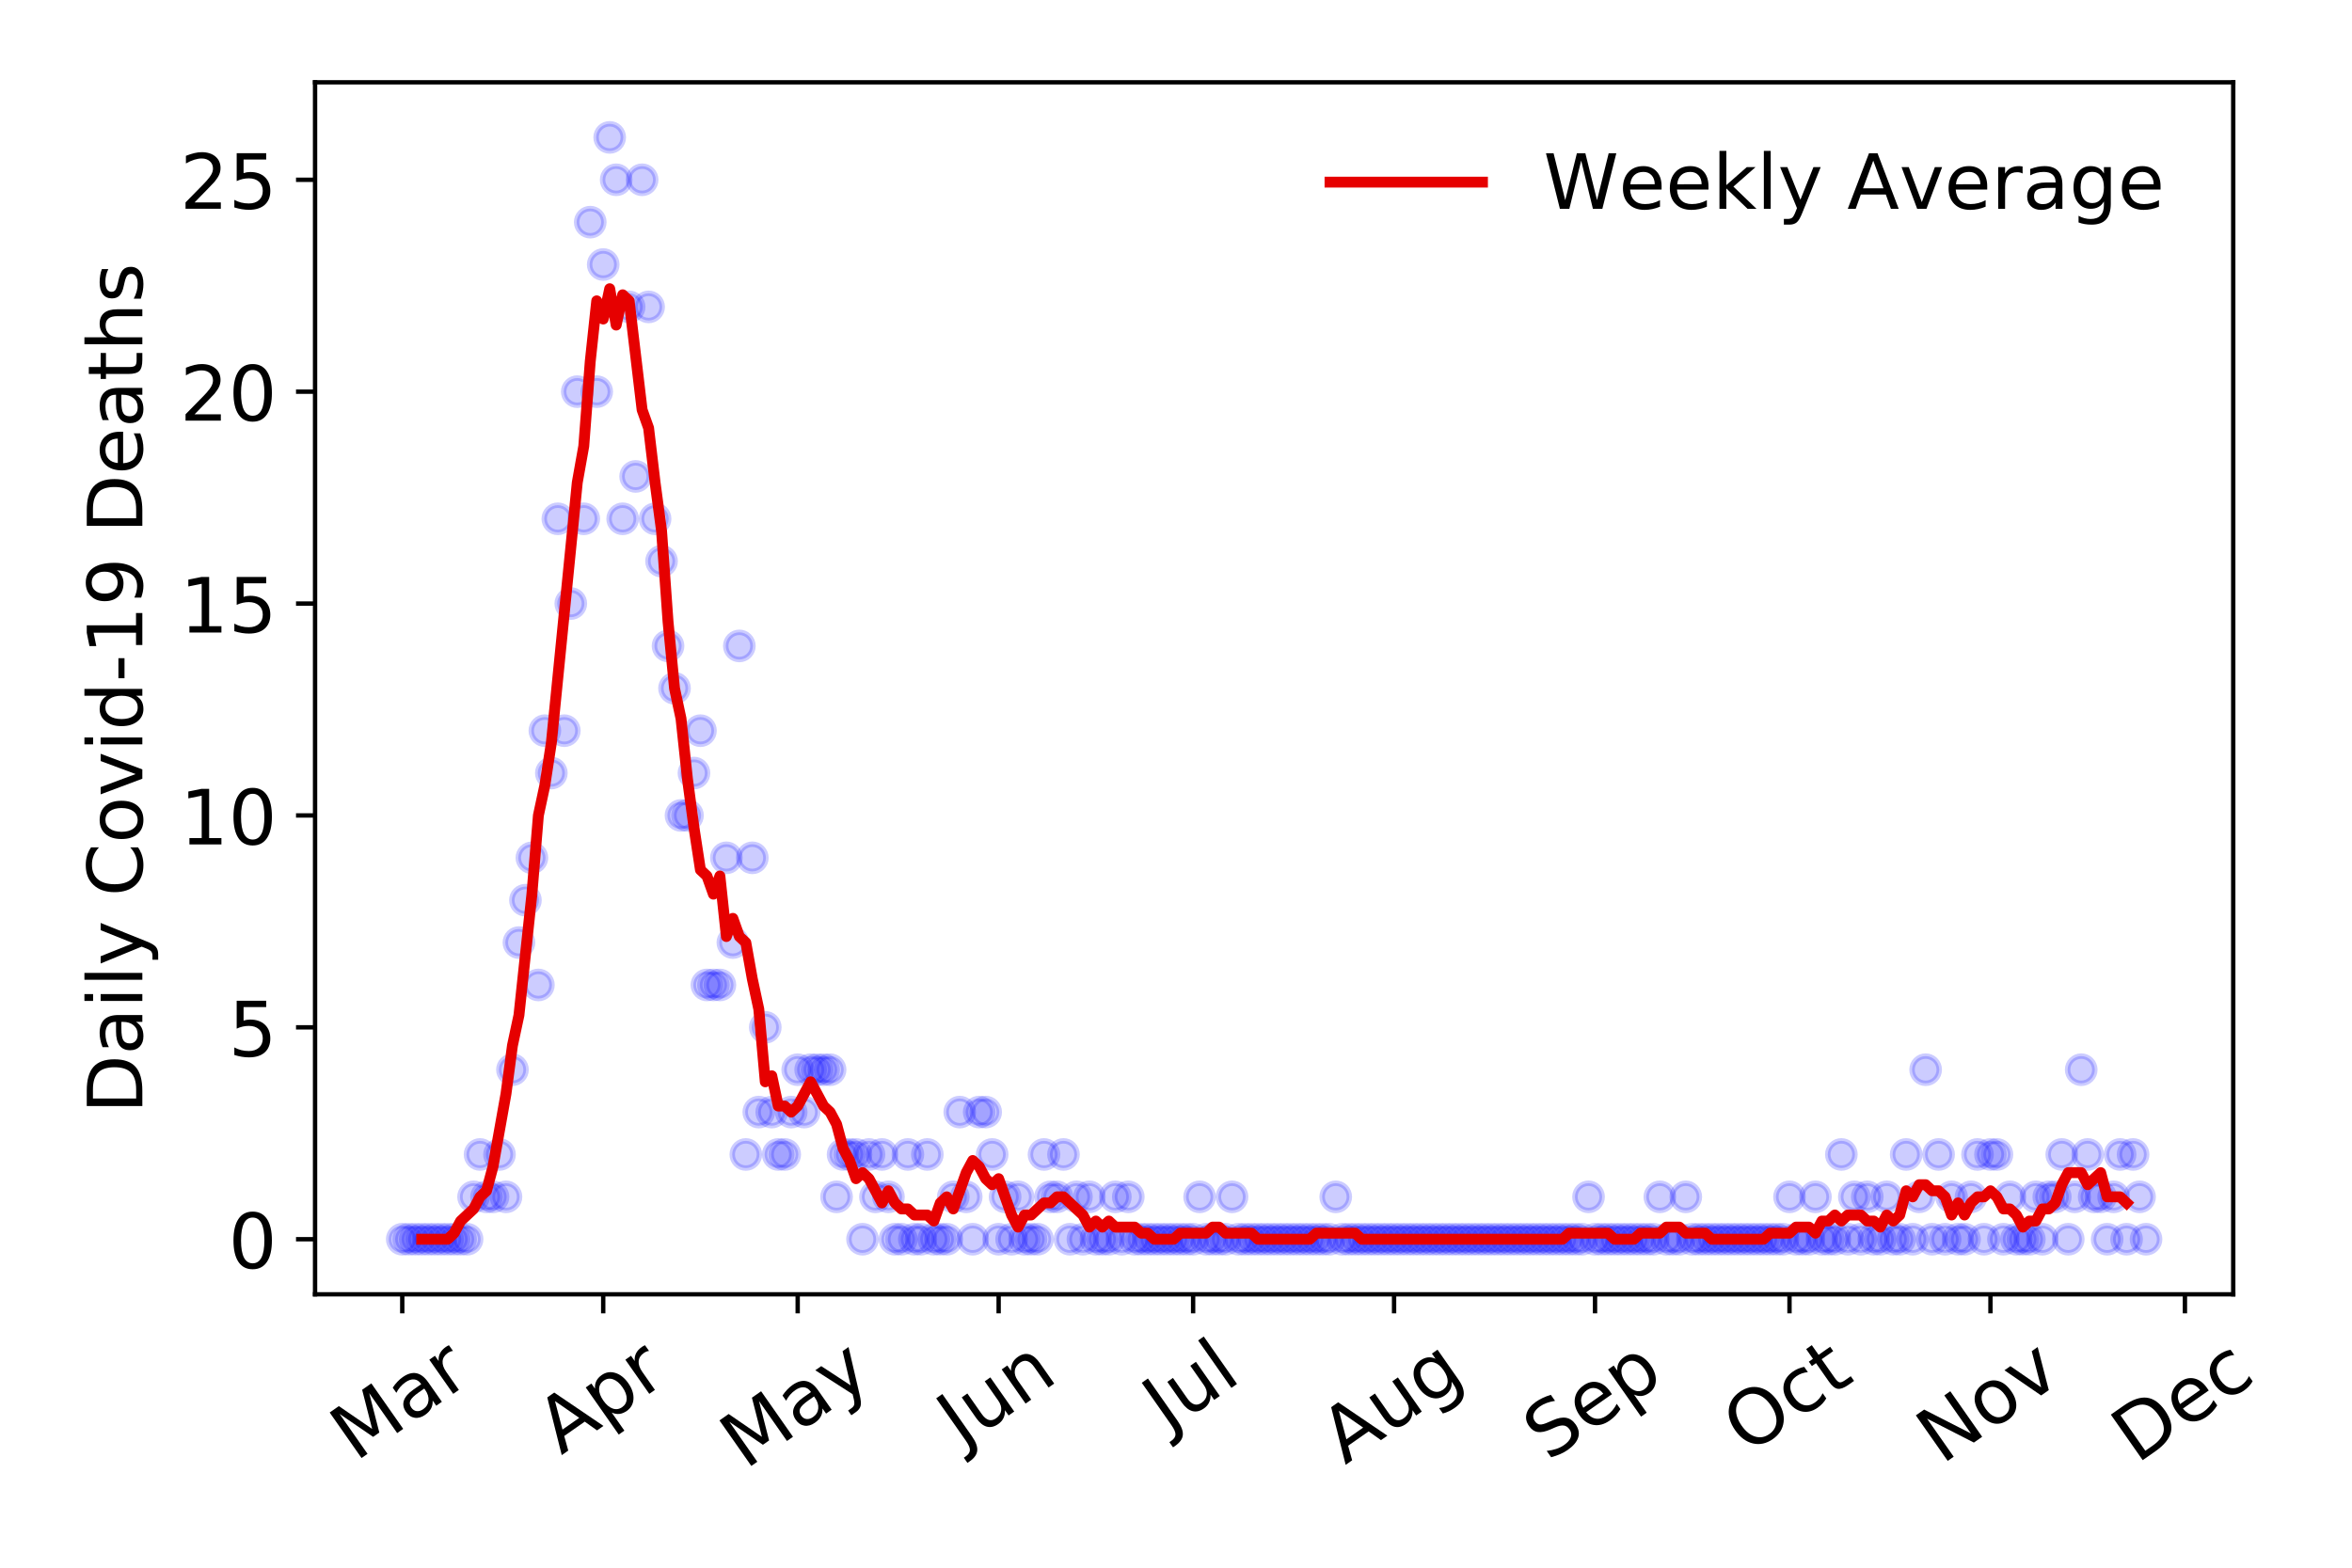 <?xml version="1.0" encoding="utf-8" standalone="no"?>
<!DOCTYPE svg PUBLIC "-//W3C//DTD SVG 1.1//EN"
  "http://www.w3.org/Graphics/SVG/1.1/DTD/svg11.dtd">
<!-- Created with matplotlib (https://matplotlib.org/) -->
<svg height="288pt" version="1.1" viewBox="0 0 432 288" width="432pt" xmlns="http://www.w3.org/2000/svg" xmlns:xlink="http://www.w3.org/1999/xlink">
 <defs>
  <style type="text/css">
*{stroke-linecap:butt;stroke-linejoin:round;}
  </style>
 </defs>
 <g id="figure_1">
  <g id="patch_1">
   <path d="M 0 288 
L 432 288 
L 432 0 
L 0 0 
z
" style="fill:#ffffff;"/>
  </g>
  <g id="axes_1">
   <g id="patch_2">
    <path d="M 57.87 237.778 
L 410.185 237.778 
L 410.185 15.12 
L 57.87 15.12 
z
" style="fill:#ffffff;"/>
   </g>
   <g id="matplotlib.axis_1">
    <g id="xtick_1">
     <g id="line2d_1">
      <defs>
       <path d="M 0 0 
L 0 3.5 
" id="mda576fffd5" style="stroke:#000000;stroke-width:0.8;"/>
      </defs>
      <g>
       <use style="stroke:#000000;stroke-width:0.8;" x="73.884" xlink:href="#mda576fffd5" y="237.778"/>
      </g>
     </g>
     <g id="text_1">
      <!-- Mar -->
      <defs>
       <path d="M 9.812 72.906 
L 24.516 72.906 
L 43.109 23.297 
L 61.812 72.906 
L 76.516 72.906 
L 76.516 0 
L 66.891 0 
L 66.891 64.016 
L 48.094 14.016 
L 38.188 14.016 
L 19.391 64.016 
L 19.391 0 
L 9.812 0 
z
" id="DejaVuSans-77"/>
       <path d="M 34.281 27.484 
Q 23.391 27.484 19.188 25 
Q 14.984 22.516 14.984 16.5 
Q 14.984 11.719 18.141 8.906 
Q 21.297 6.109 26.703 6.109 
Q 34.188 6.109 38.703 11.406 
Q 43.219 16.703 43.219 25.484 
L 43.219 27.484 
z
M 52.203 31.203 
L 52.203 0 
L 43.219 0 
L 43.219 8.297 
Q 40.141 3.328 35.547 0.953 
Q 30.953 -1.422 24.312 -1.422 
Q 15.922 -1.422 10.953 3.297 
Q 6 8.016 6 15.922 
Q 6 25.141 12.172 29.828 
Q 18.359 34.516 30.609 34.516 
L 43.219 34.516 
L 43.219 35.406 
Q 43.219 41.609 39.141 45 
Q 35.062 48.391 27.688 48.391 
Q 23 48.391 18.547 47.266 
Q 14.109 46.141 10.016 43.891 
L 10.016 52.203 
Q 14.938 54.109 19.578 55.047 
Q 24.219 56 28.609 56 
Q 40.484 56 46.344 49.844 
Q 52.203 43.703 52.203 31.203 
z
" id="DejaVuSans-97"/>
       <path d="M 41.109 46.297 
Q 39.594 47.172 37.812 47.578 
Q 36.031 48 33.891 48 
Q 26.266 48 22.188 43.047 
Q 18.109 38.094 18.109 28.812 
L 18.109 0 
L 9.078 0 
L 9.078 54.688 
L 18.109 54.688 
L 18.109 46.188 
Q 20.953 51.172 25.484 53.578 
Q 30.031 56 36.531 56 
Q 37.453 56 38.578 55.875 
Q 39.703 55.766 41.062 55.516 
z
" id="DejaVuSans-114"/>
      </defs>
      <g transform="translate(65.282 268.643)rotate(-35)scale(0.14 -0.14)">
       <use xlink:href="#DejaVuSans-77"/>
       <use x="86.279" xlink:href="#DejaVuSans-97"/>
       <use x="147.559" xlink:href="#DejaVuSans-114"/>
      </g>
     </g>
    </g>
    <g id="xtick_2">
     <g id="line2d_2">
      <g>
       <use style="stroke:#000000;stroke-width:0.8;" x="110.795" xlink:href="#mda576fffd5" y="237.778"/>
      </g>
     </g>
     <g id="text_2">
      <!-- Apr -->
      <defs>
       <path d="M 34.188 63.188 
L 20.797 26.906 
L 47.609 26.906 
z
M 28.609 72.906 
L 39.797 72.906 
L 67.578 0 
L 57.328 0 
L 50.688 18.703 
L 17.828 18.703 
L 11.188 0 
L 0.781 0 
z
" id="DejaVuSans-65"/>
       <path d="M 18.109 8.203 
L 18.109 -20.797 
L 9.078 -20.797 
L 9.078 54.688 
L 18.109 54.688 
L 18.109 46.391 
Q 20.953 51.266 25.266 53.625 
Q 29.594 56 35.594 56 
Q 45.562 56 51.781 48.094 
Q 58.016 40.188 58.016 27.297 
Q 58.016 14.406 51.781 6.484 
Q 45.562 -1.422 35.594 -1.422 
Q 29.594 -1.422 25.266 0.953 
Q 20.953 3.328 18.109 8.203 
z
M 48.688 27.297 
Q 48.688 37.203 44.609 42.844 
Q 40.531 48.484 33.406 48.484 
Q 26.266 48.484 22.188 42.844 
Q 18.109 37.203 18.109 27.297 
Q 18.109 17.391 22.188 11.75 
Q 26.266 6.109 33.406 6.109 
Q 40.531 6.109 44.609 11.75 
Q 48.688 17.391 48.688 27.297 
z
" id="DejaVuSans-112"/>
      </defs>
      <g transform="translate(103.09 267.384)rotate(-35)scale(0.14 -0.14)">
       <use xlink:href="#DejaVuSans-65"/>
       <use x="68.408" xlink:href="#DejaVuSans-112"/>
       <use x="131.885" xlink:href="#DejaVuSans-114"/>
      </g>
     </g>
    </g>
    <g id="xtick_3">
     <g id="line2d_3">
      <g>
       <use style="stroke:#000000;stroke-width:0.8;" x="146.514" xlink:href="#mda576fffd5" y="237.778"/>
      </g>
     </g>
     <g id="text_3">
      <!-- May -->
      <defs>
       <path d="M 32.172 -5.078 
Q 28.375 -14.844 24.75 -17.812 
Q 21.141 -20.797 15.094 -20.797 
L 7.906 -20.797 
L 7.906 -13.281 
L 13.188 -13.281 
Q 16.891 -13.281 18.938 -11.516 
Q 21 -9.766 23.484 -3.219 
L 25.094 0.875 
L 2.984 54.688 
L 12.5 54.688 
L 29.594 11.922 
L 46.688 54.688 
L 56.203 54.688 
z
" id="DejaVuSans-121"/>
      </defs>
      <g transform="translate(136.875 270.094)rotate(-35)scale(0.14 -0.14)">
       <use xlink:href="#DejaVuSans-77"/>
       <use x="86.279" xlink:href="#DejaVuSans-97"/>
       <use x="147.559" xlink:href="#DejaVuSans-121"/>
      </g>
     </g>
    </g>
    <g id="xtick_4">
     <g id="line2d_4">
      <g>
       <use style="stroke:#000000;stroke-width:0.8;" x="183.424" xlink:href="#mda576fffd5" y="237.778"/>
      </g>
     </g>
     <g id="text_4">
      <!-- Jun -->
      <defs>
       <path d="M 9.812 72.906 
L 19.672 72.906 
L 19.672 5.078 
Q 19.672 -8.109 14.672 -14.062 
Q 9.672 -20.016 -1.422 -20.016 
L -5.172 -20.016 
L -5.172 -11.719 
L -2.094 -11.719 
Q 4.438 -11.719 7.125 -8.047 
Q 9.812 -4.391 9.812 5.078 
z
" id="DejaVuSans-74"/>
       <path d="M 8.5 21.578 
L 8.5 54.688 
L 17.484 54.688 
L 17.484 21.922 
Q 17.484 14.156 20.5 10.266 
Q 23.531 6.391 29.594 6.391 
Q 36.859 6.391 41.078 11.031 
Q 45.312 15.672 45.312 23.688 
L 45.312 54.688 
L 54.297 54.688 
L 54.297 0 
L 45.312 0 
L 45.312 8.406 
Q 42.047 3.422 37.719 1 
Q 33.406 -1.422 27.688 -1.422 
Q 18.266 -1.422 13.375 4.438 
Q 8.5 10.297 8.5 21.578 
z
M 31.109 56 
z
" id="DejaVuSans-117"/>
       <path d="M 54.891 33.016 
L 54.891 0 
L 45.906 0 
L 45.906 32.719 
Q 45.906 40.484 42.875 44.328 
Q 39.844 48.188 33.797 48.188 
Q 26.516 48.188 22.312 43.547 
Q 18.109 38.922 18.109 30.906 
L 18.109 0 
L 9.078 0 
L 9.078 54.688 
L 18.109 54.688 
L 18.109 46.188 
Q 21.344 51.125 25.703 53.562 
Q 30.078 56 35.797 56 
Q 45.219 56 50.047 50.172 
Q 54.891 44.344 54.891 33.016 
z
" id="DejaVuSans-110"/>
      </defs>
      <g transform="translate(176.681 266.039)rotate(-35)scale(0.14 -0.14)">
       <use xlink:href="#DejaVuSans-74"/>
       <use x="29.492" xlink:href="#DejaVuSans-117"/>
       <use x="92.871" xlink:href="#DejaVuSans-110"/>
      </g>
     </g>
    </g>
    <g id="xtick_5">
     <g id="line2d_5">
      <g>
       <use style="stroke:#000000;stroke-width:0.8;" x="219.144" xlink:href="#mda576fffd5" y="237.778"/>
      </g>
     </g>
     <g id="text_5">
      <!-- Jul -->
      <defs>
       <path d="M 9.422 75.984 
L 18.406 75.984 
L 18.406 0 
L 9.422 0 
z
" id="DejaVuSans-108"/>
      </defs>
      <g transform="translate(214.441 263.181)rotate(-35)scale(0.14 -0.14)">
       <use xlink:href="#DejaVuSans-74"/>
       <use x="29.492" xlink:href="#DejaVuSans-117"/>
       <use x="92.871" xlink:href="#DejaVuSans-108"/>
      </g>
     </g>
    </g>
    <g id="xtick_6">
     <g id="line2d_6">
      <g>
       <use style="stroke:#000000;stroke-width:0.8;" x="256.054" xlink:href="#mda576fffd5" y="237.778"/>
      </g>
     </g>
     <g id="text_6">
      <!-- Aug -->
      <defs>
       <path d="M 45.406 27.984 
Q 45.406 37.75 41.375 43.109 
Q 37.359 48.484 30.078 48.484 
Q 22.859 48.484 18.828 43.109 
Q 14.797 37.75 14.797 27.984 
Q 14.797 18.266 18.828 12.891 
Q 22.859 7.516 30.078 7.516 
Q 37.359 7.516 41.375 12.891 
Q 45.406 18.266 45.406 27.984 
z
M 54.391 6.781 
Q 54.391 -7.172 48.188 -13.984 
Q 42 -20.797 29.203 -20.797 
Q 24.469 -20.797 20.266 -20.094 
Q 16.062 -19.391 12.109 -17.922 
L 12.109 -9.188 
Q 16.062 -11.328 19.922 -12.344 
Q 23.781 -13.375 27.781 -13.375 
Q 36.625 -13.375 41.016 -8.766 
Q 45.406 -4.156 45.406 5.172 
L 45.406 9.625 
Q 42.625 4.781 38.281 2.391 
Q 33.938 0 27.875 0 
Q 17.828 0 11.672 7.656 
Q 5.516 15.328 5.516 27.984 
Q 5.516 40.672 11.672 48.328 
Q 17.828 56 27.875 56 
Q 33.938 56 38.281 53.609 
Q 42.625 51.219 45.406 46.391 
L 45.406 54.688 
L 54.391 54.688 
z
" id="DejaVuSans-103"/>
      </defs>
      <g transform="translate(247.074 269.172)rotate(-35)scale(0.14 -0.14)">
       <use xlink:href="#DejaVuSans-65"/>
       <use x="68.408" xlink:href="#DejaVuSans-117"/>
       <use x="131.787" xlink:href="#DejaVuSans-103"/>
      </g>
     </g>
    </g>
    <g id="xtick_7">
     <g id="line2d_7">
      <g>
       <use style="stroke:#000000;stroke-width:0.8;" x="292.965" xlink:href="#mda576fffd5" y="237.778"/>
      </g>
     </g>
     <g id="text_7">
      <!-- Sep -->
      <defs>
       <path d="M 53.516 70.516 
L 53.516 60.891 
Q 47.906 63.578 42.922 64.891 
Q 37.938 66.219 33.297 66.219 
Q 25.25 66.219 20.875 63.094 
Q 16.5 59.969 16.5 54.203 
Q 16.5 49.359 19.406 46.891 
Q 22.312 44.438 30.422 42.922 
L 36.375 41.703 
Q 47.406 39.594 52.656 34.297 
Q 57.906 29 57.906 20.125 
Q 57.906 9.516 50.797 4.047 
Q 43.703 -1.422 29.984 -1.422 
Q 24.812 -1.422 18.969 -0.25 
Q 13.141 0.922 6.891 3.219 
L 6.891 13.375 
Q 12.891 10.016 18.656 8.297 
Q 24.422 6.594 29.984 6.594 
Q 38.422 6.594 43.016 9.906 
Q 47.609 13.234 47.609 19.391 
Q 47.609 24.75 44.312 27.781 
Q 41.016 30.812 33.5 32.328 
L 27.484 33.5 
Q 16.453 35.688 11.516 40.375 
Q 6.594 45.062 6.594 53.422 
Q 6.594 63.094 13.406 68.656 
Q 20.219 74.219 32.172 74.219 
Q 37.312 74.219 42.625 73.281 
Q 47.953 72.359 53.516 70.516 
z
" id="DejaVuSans-83"/>
       <path d="M 56.203 29.594 
L 56.203 25.203 
L 14.891 25.203 
Q 15.484 15.922 20.484 11.062 
Q 25.484 6.203 34.422 6.203 
Q 39.594 6.203 44.453 7.469 
Q 49.312 8.734 54.109 11.281 
L 54.109 2.781 
Q 49.266 0.734 44.188 -0.344 
Q 39.109 -1.422 33.891 -1.422 
Q 20.797 -1.422 13.156 6.188 
Q 5.516 13.812 5.516 26.812 
Q 5.516 40.234 12.766 48.109 
Q 20.016 56 32.328 56 
Q 43.359 56 49.781 48.891 
Q 56.203 41.797 56.203 29.594 
z
M 47.219 32.234 
Q 47.125 39.594 43.094 43.984 
Q 39.062 48.391 32.422 48.391 
Q 24.906 48.391 20.391 44.141 
Q 15.875 39.891 15.188 32.172 
z
" id="DejaVuSans-101"/>
      </defs>
      <g transform="translate(284.372 268.629)rotate(-35)scale(0.14 -0.14)">
       <use xlink:href="#DejaVuSans-83"/>
       <use x="63.477" xlink:href="#DejaVuSans-101"/>
       <use x="125" xlink:href="#DejaVuSans-112"/>
      </g>
     </g>
    </g>
    <g id="xtick_8">
     <g id="line2d_8">
      <g>
       <use style="stroke:#000000;stroke-width:0.8;" x="328.684" xlink:href="#mda576fffd5" y="237.778"/>
      </g>
     </g>
     <g id="text_8">
      <!-- Oct -->
      <defs>
       <path d="M 39.406 66.219 
Q 28.656 66.219 22.328 58.203 
Q 16.016 50.203 16.016 36.375 
Q 16.016 22.609 22.328 14.594 
Q 28.656 6.594 39.406 6.594 
Q 50.141 6.594 56.422 14.594 
Q 62.703 22.609 62.703 36.375 
Q 62.703 50.203 56.422 58.203 
Q 50.141 66.219 39.406 66.219 
z
M 39.406 74.219 
Q 54.734 74.219 63.906 63.938 
Q 73.094 53.656 73.094 36.375 
Q 73.094 19.141 63.906 8.859 
Q 54.734 -1.422 39.406 -1.422 
Q 24.031 -1.422 14.812 8.828 
Q 5.609 19.094 5.609 36.375 
Q 5.609 53.656 14.812 63.938 
Q 24.031 74.219 39.406 74.219 
z
" id="DejaVuSans-79"/>
       <path d="M 48.781 52.594 
L 48.781 44.188 
Q 44.969 46.297 41.141 47.344 
Q 37.312 48.391 33.406 48.391 
Q 24.656 48.391 19.812 42.844 
Q 14.984 37.312 14.984 27.297 
Q 14.984 17.281 19.812 11.734 
Q 24.656 6.203 33.406 6.203 
Q 37.312 6.203 41.141 7.25 
Q 44.969 8.297 48.781 10.406 
L 48.781 2.094 
Q 45.016 0.344 40.984 -0.531 
Q 36.969 -1.422 32.422 -1.422 
Q 20.062 -1.422 12.781 6.344 
Q 5.516 14.109 5.516 27.297 
Q 5.516 40.672 12.859 48.328 
Q 20.219 56 33.016 56 
Q 37.156 56 41.109 55.141 
Q 45.062 54.297 48.781 52.594 
z
" id="DejaVuSans-99"/>
       <path d="M 18.312 70.219 
L 18.312 54.688 
L 36.812 54.688 
L 36.812 47.703 
L 18.312 47.703 
L 18.312 18.016 
Q 18.312 11.328 20.141 9.422 
Q 21.969 7.516 27.594 7.516 
L 36.812 7.516 
L 36.812 0 
L 27.594 0 
Q 17.188 0 13.234 3.875 
Q 9.281 7.766 9.281 18.016 
L 9.281 47.703 
L 2.688 47.703 
L 2.688 54.688 
L 9.281 54.688 
L 9.281 70.219 
z
" id="DejaVuSans-116"/>
      </defs>
      <g transform="translate(320.986 267.377)rotate(-35)scale(0.14 -0.14)">
       <use xlink:href="#DejaVuSans-79"/>
       <use x="78.711" xlink:href="#DejaVuSans-99"/>
       <use x="133.691" xlink:href="#DejaVuSans-116"/>
      </g>
     </g>
    </g>
    <g id="xtick_9">
     <g id="line2d_9">
      <g>
       <use style="stroke:#000000;stroke-width:0.8;" x="365.595" xlink:href="#mda576fffd5" y="237.778"/>
      </g>
     </g>
     <g id="text_9">
      <!-- Nov -->
      <defs>
       <path d="M 9.812 72.906 
L 23.094 72.906 
L 55.422 11.922 
L 55.422 72.906 
L 64.984 72.906 
L 64.984 0 
L 51.703 0 
L 19.391 60.984 
L 19.391 0 
L 9.812 0 
z
" id="DejaVuSans-78"/>
       <path d="M 30.609 48.391 
Q 23.391 48.391 19.188 42.75 
Q 14.984 37.109 14.984 27.297 
Q 14.984 17.484 19.156 11.844 
Q 23.344 6.203 30.609 6.203 
Q 37.797 6.203 41.984 11.859 
Q 46.188 17.531 46.188 27.297 
Q 46.188 37.016 41.984 42.703 
Q 37.797 48.391 30.609 48.391 
z
M 30.609 56 
Q 42.328 56 49.016 48.375 
Q 55.719 40.766 55.719 27.297 
Q 55.719 13.875 49.016 6.219 
Q 42.328 -1.422 30.609 -1.422 
Q 18.844 -1.422 12.172 6.219 
Q 5.516 13.875 5.516 27.297 
Q 5.516 40.766 12.172 48.375 
Q 18.844 56 30.609 56 
z
" id="DejaVuSans-111"/>
       <path d="M 2.984 54.688 
L 12.5 54.688 
L 29.594 8.797 
L 46.688 54.688 
L 56.203 54.688 
L 35.688 0 
L 23.484 0 
z
" id="DejaVuSans-118"/>
      </defs>
      <g transform="translate(356.618 269.166)rotate(-35)scale(0.14 -0.14)">
       <use xlink:href="#DejaVuSans-78"/>
       <use x="74.805" xlink:href="#DejaVuSans-111"/>
       <use x="135.986" xlink:href="#DejaVuSans-118"/>
      </g>
     </g>
    </g>
    <g id="xtick_10">
     <g id="line2d_10">
      <g>
       <use style="stroke:#000000;stroke-width:0.8;" x="401.314" xlink:href="#mda576fffd5" y="237.778"/>
      </g>
     </g>
     <g id="text_10">
      <!-- Dec -->
      <defs>
       <path d="M 19.672 64.797 
L 19.672 8.109 
L 31.594 8.109 
Q 46.688 8.109 53.688 14.938 
Q 60.688 21.781 60.688 36.531 
Q 60.688 51.172 53.688 57.984 
Q 46.688 64.797 31.594 64.797 
z
M 9.812 72.906 
L 30.078 72.906 
Q 51.266 72.906 61.172 64.094 
Q 71.094 55.281 71.094 36.531 
Q 71.094 17.672 61.125 8.828 
Q 51.172 0 30.078 0 
L 9.812 0 
z
" id="DejaVuSans-68"/>
      </defs>
      <g transform="translate(392.434 269.032)rotate(-35)scale(0.14 -0.14)">
       <use xlink:href="#DejaVuSans-68"/>
       <use x="77.002" xlink:href="#DejaVuSans-101"/>
       <use x="138.525" xlink:href="#DejaVuSans-99"/>
      </g>
     </g>
    </g>
   </g>
   <g id="matplotlib.axis_2">
    <g id="ytick_1">
     <g id="line2d_11">
      <defs>
       <path d="M 0 0 
L -3.5 0 
" id="ma2b364042b" style="stroke:#000000;stroke-width:0.8;"/>
      </defs>
      <g>
       <use style="stroke:#000000;stroke-width:0.8;" x="57.87" xlink:href="#ma2b364042b" y="227.657"/>
      </g>
     </g>
     <g id="text_11">
      <!-- 0 -->
      <defs>
       <path d="M 31.781 66.406 
Q 24.172 66.406 20.328 58.906 
Q 16.5 51.422 16.5 36.375 
Q 16.5 21.391 20.328 13.891 
Q 24.172 6.391 31.781 6.391 
Q 39.453 6.391 43.281 13.891 
Q 47.125 21.391 47.125 36.375 
Q 47.125 51.422 43.281 58.906 
Q 39.453 66.406 31.781 66.406 
z
M 31.781 74.219 
Q 44.047 74.219 50.516 64.516 
Q 56.984 54.828 56.984 36.375 
Q 56.984 17.969 50.516 8.266 
Q 44.047 -1.422 31.781 -1.422 
Q 19.531 -1.422 13.062 8.266 
Q 6.594 17.969 6.594 36.375 
Q 6.594 54.828 13.062 64.516 
Q 19.531 74.219 31.781 74.219 
z
" id="DejaVuSans-48"/>
      </defs>
      <g transform="translate(41.962 232.976)scale(0.14 -0.14)">
       <use xlink:href="#DejaVuSans-48"/>
      </g>
     </g>
    </g>
    <g id="ytick_2">
     <g id="line2d_12">
      <g>
       <use style="stroke:#000000;stroke-width:0.8;" x="57.87" xlink:href="#ma2b364042b" y="188.731"/>
      </g>
     </g>
     <g id="text_12">
      <!-- 5 -->
      <defs>
       <path d="M 10.797 72.906 
L 49.516 72.906 
L 49.516 64.594 
L 19.828 64.594 
L 19.828 46.734 
Q 21.969 47.469 24.109 47.828 
Q 26.266 48.188 28.422 48.188 
Q 40.625 48.188 47.75 41.5 
Q 54.891 34.812 54.891 23.391 
Q 54.891 11.625 47.562 5.094 
Q 40.234 -1.422 26.906 -1.422 
Q 22.312 -1.422 17.547 -0.641 
Q 12.797 0.141 7.719 1.703 
L 7.719 11.625 
Q 12.109 9.234 16.797 8.062 
Q 21.484 6.891 26.703 6.891 
Q 35.156 6.891 40.078 11.328 
Q 45.016 15.766 45.016 23.391 
Q 45.016 31 40.078 35.438 
Q 35.156 39.891 26.703 39.891 
Q 22.75 39.891 18.812 39.016 
Q 14.891 38.141 10.797 36.281 
z
" id="DejaVuSans-53"/>
      </defs>
      <g transform="translate(41.962 194.05)scale(0.14 -0.14)">
       <use xlink:href="#DejaVuSans-53"/>
      </g>
     </g>
    </g>
    <g id="ytick_3">
     <g id="line2d_13">
      <g>
       <use style="stroke:#000000;stroke-width:0.8;" x="57.87" xlink:href="#ma2b364042b" y="149.805"/>
      </g>
     </g>
     <g id="text_13">
      <!-- 10 -->
      <defs>
       <path d="M 12.406 8.297 
L 28.516 8.297 
L 28.516 63.922 
L 10.984 60.406 
L 10.984 69.391 
L 28.422 72.906 
L 38.281 72.906 
L 38.281 8.297 
L 54.391 8.297 
L 54.391 0 
L 12.406 0 
z
" id="DejaVuSans-49"/>
      </defs>
      <g transform="translate(33.055 155.124)scale(0.14 -0.14)">
       <use xlink:href="#DejaVuSans-49"/>
       <use x="63.623" xlink:href="#DejaVuSans-48"/>
      </g>
     </g>
    </g>
    <g id="ytick_4">
     <g id="line2d_14">
      <g>
       <use style="stroke:#000000;stroke-width:0.8;" x="57.87" xlink:href="#ma2b364042b" y="110.879"/>
      </g>
     </g>
     <g id="text_14">
      <!-- 15 -->
      <g transform="translate(33.055 116.197)scale(0.14 -0.14)">
       <use xlink:href="#DejaVuSans-49"/>
       <use x="63.623" xlink:href="#DejaVuSans-53"/>
      </g>
     </g>
    </g>
    <g id="ytick_5">
     <g id="line2d_15">
      <g>
       <use style="stroke:#000000;stroke-width:0.8;" x="57.87" xlink:href="#ma2b364042b" y="71.952"/>
      </g>
     </g>
     <g id="text_15">
      <!-- 20 -->
      <defs>
       <path d="M 19.188 8.297 
L 53.609 8.297 
L 53.609 0 
L 7.328 0 
L 7.328 8.297 
Q 12.938 14.109 22.625 23.891 
Q 32.328 33.688 34.812 36.531 
Q 39.547 41.844 41.422 45.531 
Q 43.312 49.219 43.312 52.781 
Q 43.312 58.594 39.234 62.25 
Q 35.156 65.922 28.609 65.922 
Q 23.969 65.922 18.812 64.312 
Q 13.672 62.703 7.812 59.422 
L 7.812 69.391 
Q 13.766 71.781 18.938 73 
Q 24.125 74.219 28.422 74.219 
Q 39.75 74.219 46.484 68.547 
Q 53.219 62.891 53.219 53.422 
Q 53.219 48.922 51.531 44.891 
Q 49.859 40.875 45.406 35.406 
Q 44.188 33.984 37.641 27.219 
Q 31.109 20.453 19.188 8.297 
z
" id="DejaVuSans-50"/>
      </defs>
      <g transform="translate(33.055 77.271)scale(0.14 -0.14)">
       <use xlink:href="#DejaVuSans-50"/>
       <use x="63.623" xlink:href="#DejaVuSans-48"/>
      </g>
     </g>
    </g>
    <g id="ytick_6">
     <g id="line2d_16">
      <g>
       <use style="stroke:#000000;stroke-width:0.8;" x="57.87" xlink:href="#ma2b364042b" y="33.026"/>
      </g>
     </g>
     <g id="text_16">
      <!-- 25 -->
      <g transform="translate(33.055 38.345)scale(0.14 -0.14)">
       <use xlink:href="#DejaVuSans-50"/>
       <use x="63.623" xlink:href="#DejaVuSans-53"/>
      </g>
     </g>
    </g>
    <g id="text_17">
     <!-- Daily Covid-19 Deaths -->
     <defs>
      <path d="M 9.422 54.688 
L 18.406 54.688 
L 18.406 0 
L 9.422 0 
z
M 9.422 75.984 
L 18.406 75.984 
L 18.406 64.594 
L 9.422 64.594 
z
" id="DejaVuSans-105"/>
      <path id="DejaVuSans-32"/>
      <path d="M 64.406 67.281 
L 64.406 56.891 
Q 59.422 61.531 53.781 63.812 
Q 48.141 66.109 41.797 66.109 
Q 29.297 66.109 22.656 58.469 
Q 16.016 50.828 16.016 36.375 
Q 16.016 21.969 22.656 14.328 
Q 29.297 6.688 41.797 6.688 
Q 48.141 6.688 53.781 8.984 
Q 59.422 11.281 64.406 15.922 
L 64.406 5.609 
Q 59.234 2.094 53.438 0.328 
Q 47.656 -1.422 41.219 -1.422 
Q 24.656 -1.422 15.125 8.703 
Q 5.609 18.844 5.609 36.375 
Q 5.609 53.953 15.125 64.078 
Q 24.656 74.219 41.219 74.219 
Q 47.75 74.219 53.531 72.484 
Q 59.328 70.75 64.406 67.281 
z
" id="DejaVuSans-67"/>
      <path d="M 45.406 46.391 
L 45.406 75.984 
L 54.391 75.984 
L 54.391 0 
L 45.406 0 
L 45.406 8.203 
Q 42.578 3.328 38.25 0.953 
Q 33.938 -1.422 27.875 -1.422 
Q 17.969 -1.422 11.734 6.484 
Q 5.516 14.406 5.516 27.297 
Q 5.516 40.188 11.734 48.094 
Q 17.969 56 27.875 56 
Q 33.938 56 38.25 53.625 
Q 42.578 51.266 45.406 46.391 
z
M 14.797 27.297 
Q 14.797 17.391 18.875 11.75 
Q 22.953 6.109 30.078 6.109 
Q 37.203 6.109 41.297 11.75 
Q 45.406 17.391 45.406 27.297 
Q 45.406 37.203 41.297 42.844 
Q 37.203 48.484 30.078 48.484 
Q 22.953 48.484 18.875 42.844 
Q 14.797 37.203 14.797 27.297 
z
" id="DejaVuSans-100"/>
      <path d="M 4.891 31.391 
L 31.203 31.391 
L 31.203 23.391 
L 4.891 23.391 
z
" id="DejaVuSans-45"/>
      <path d="M 10.984 1.516 
L 10.984 10.5 
Q 14.703 8.734 18.5 7.812 
Q 22.312 6.891 25.984 6.891 
Q 35.75 6.891 40.891 13.453 
Q 46.047 20.016 46.781 33.406 
Q 43.953 29.203 39.594 26.953 
Q 35.25 24.703 29.984 24.703 
Q 19.047 24.703 12.672 31.312 
Q 6.297 37.938 6.297 49.422 
Q 6.297 60.641 12.938 67.422 
Q 19.578 74.219 30.609 74.219 
Q 43.266 74.219 49.922 64.516 
Q 56.594 54.828 56.594 36.375 
Q 56.594 19.141 48.406 8.859 
Q 40.234 -1.422 26.422 -1.422 
Q 22.703 -1.422 18.891 -0.688 
Q 15.094 0.047 10.984 1.516 
z
M 30.609 32.422 
Q 37.25 32.422 41.125 36.953 
Q 45.016 41.5 45.016 49.422 
Q 45.016 57.281 41.125 61.844 
Q 37.25 66.406 30.609 66.406 
Q 23.969 66.406 20.094 61.844 
Q 16.219 57.281 16.219 49.422 
Q 16.219 41.5 20.094 36.953 
Q 23.969 32.422 30.609 32.422 
z
" id="DejaVuSans-57"/>
      <path d="M 54.891 33.016 
L 54.891 0 
L 45.906 0 
L 45.906 32.719 
Q 45.906 40.484 42.875 44.328 
Q 39.844 48.188 33.797 48.188 
Q 26.516 48.188 22.312 43.547 
Q 18.109 38.922 18.109 30.906 
L 18.109 0 
L 9.078 0 
L 9.078 75.984 
L 18.109 75.984 
L 18.109 46.188 
Q 21.344 51.125 25.703 53.562 
Q 30.078 56 35.797 56 
Q 45.219 56 50.047 50.172 
Q 54.891 44.344 54.891 33.016 
z
" id="DejaVuSans-104"/>
      <path d="M 44.281 53.078 
L 44.281 44.578 
Q 40.484 46.531 36.375 47.5 
Q 32.281 48.484 27.875 48.484 
Q 21.188 48.484 17.844 46.438 
Q 14.5 44.391 14.5 40.281 
Q 14.5 37.156 16.891 35.375 
Q 19.281 33.594 26.516 31.984 
L 29.594 31.297 
Q 39.156 29.25 43.188 25.516 
Q 47.219 21.781 47.219 15.094 
Q 47.219 7.469 41.188 3.016 
Q 35.156 -1.422 24.609 -1.422 
Q 20.219 -1.422 15.453 -0.562 
Q 10.688 0.297 5.422 2 
L 5.422 11.281 
Q 10.406 8.688 15.234 7.391 
Q 20.062 6.109 24.812 6.109 
Q 31.156 6.109 34.562 8.281 
Q 37.984 10.453 37.984 14.406 
Q 37.984 18.062 35.516 20.016 
Q 33.062 21.969 24.703 23.781 
L 21.578 24.516 
Q 13.234 26.266 9.516 29.906 
Q 5.812 33.547 5.812 39.891 
Q 5.812 47.609 11.281 51.797 
Q 16.75 56 26.812 56 
Q 31.781 56 36.172 55.266 
Q 40.578 54.547 44.281 53.078 
z
" id="DejaVuSans-115"/>
     </defs>
     <g transform="translate(26.143 204.56)rotate(-90)scale(0.14 -0.14)">
      <use xlink:href="#DejaVuSans-68"/>
      <use x="77.002" xlink:href="#DejaVuSans-97"/>
      <use x="138.281" xlink:href="#DejaVuSans-105"/>
      <use x="166.064" xlink:href="#DejaVuSans-108"/>
      <use x="193.848" xlink:href="#DejaVuSans-121"/>
      <use x="253.027" xlink:href="#DejaVuSans-32"/>
      <use x="284.814" xlink:href="#DejaVuSans-67"/>
      <use x="354.639" xlink:href="#DejaVuSans-111"/>
      <use x="415.82" xlink:href="#DejaVuSans-118"/>
      <use x="475" xlink:href="#DejaVuSans-105"/>
      <use x="502.783" xlink:href="#DejaVuSans-100"/>
      <use x="566.26" xlink:href="#DejaVuSans-45"/>
      <use x="602.344" xlink:href="#DejaVuSans-49"/>
      <use x="665.967" xlink:href="#DejaVuSans-57"/>
      <use x="729.59" xlink:href="#DejaVuSans-32"/>
      <use x="761.377" xlink:href="#DejaVuSans-68"/>
      <use x="838.379" xlink:href="#DejaVuSans-101"/>
      <use x="899.902" xlink:href="#DejaVuSans-97"/>
      <use x="961.182" xlink:href="#DejaVuSans-116"/>
      <use x="1000.391" xlink:href="#DejaVuSans-104"/>
      <use x="1063.77" xlink:href="#DejaVuSans-115"/>
     </g>
    </g>
   </g>
   <g id="line2d_17">
    <defs>
     <path d="M 0 2.5 
C 0.663 2.5 1.299 2.237 1.768 1.768 
C 2.237 1.299 2.5 0.663 2.5 0 
C 2.5 -0.663 2.237 -1.299 1.768 -1.768 
C 1.299 -2.237 0.663 -2.5 0 -2.5 
C -0.663 -2.5 -1.299 -2.237 -1.768 -1.768 
C -2.237 -1.299 -2.5 -0.663 -2.5 0 
C -2.5 0.663 -2.237 1.299 -1.768 1.768 
C -1.299 2.237 -0.663 2.5 0 2.5 
z
" id="m29d29f7a6d" style="stroke:#0000ff;stroke-opacity:0.2;"/>
    </defs>
    <g clip-path="url(#p04a205bc98)">
     <use style="fill:#0000ff;fill-opacity:0.2;stroke:#0000ff;stroke-opacity:0.2;" x="73.884" xlink:href="#m29d29f7a6d" y="227.657"/>
     <use style="fill:#0000ff;fill-opacity:0.2;stroke:#0000ff;stroke-opacity:0.2;" x="75.075" xlink:href="#m29d29f7a6d" y="227.657"/>
     <use style="fill:#0000ff;fill-opacity:0.2;stroke:#0000ff;stroke-opacity:0.2;" x="76.266" xlink:href="#m29d29f7a6d" y="227.657"/>
     <use style="fill:#0000ff;fill-opacity:0.2;stroke:#0000ff;stroke-opacity:0.2;" x="77.456" xlink:href="#m29d29f7a6d" y="227.657"/>
     <use style="fill:#0000ff;fill-opacity:0.2;stroke:#0000ff;stroke-opacity:0.2;" x="78.647" xlink:href="#m29d29f7a6d" y="227.657"/>
     <use style="fill:#0000ff;fill-opacity:0.2;stroke:#0000ff;stroke-opacity:0.2;" x="79.838" xlink:href="#m29d29f7a6d" y="227.657"/>
     <use style="fill:#0000ff;fill-opacity:0.2;stroke:#0000ff;stroke-opacity:0.2;" x="81.028" xlink:href="#m29d29f7a6d" y="227.657"/>
     <use style="fill:#0000ff;fill-opacity:0.2;stroke:#0000ff;stroke-opacity:0.2;" x="82.219" xlink:href="#m29d29f7a6d" y="227.657"/>
     <use style="fill:#0000ff;fill-opacity:0.2;stroke:#0000ff;stroke-opacity:0.2;" x="83.41" xlink:href="#m29d29f7a6d" y="227.657"/>
     <use style="fill:#0000ff;fill-opacity:0.2;stroke:#0000ff;stroke-opacity:0.2;" x="84.6" xlink:href="#m29d29f7a6d" y="227.657"/>
     <use style="fill:#0000ff;fill-opacity:0.2;stroke:#0000ff;stroke-opacity:0.2;" x="85.791" xlink:href="#m29d29f7a6d" y="227.657"/>
     <use style="fill:#0000ff;fill-opacity:0.2;stroke:#0000ff;stroke-opacity:0.2;" x="86.981" xlink:href="#m29d29f7a6d" y="219.872"/>
     <use style="fill:#0000ff;fill-opacity:0.2;stroke:#0000ff;stroke-opacity:0.2;" x="88.172" xlink:href="#m29d29f7a6d" y="212.087"/>
     <use style="fill:#0000ff;fill-opacity:0.2;stroke:#0000ff;stroke-opacity:0.2;" x="89.363" xlink:href="#m29d29f7a6d" y="219.872"/>
     <use style="fill:#0000ff;fill-opacity:0.2;stroke:#0000ff;stroke-opacity:0.2;" x="90.553" xlink:href="#m29d29f7a6d" y="219.872"/>
     <use style="fill:#0000ff;fill-opacity:0.2;stroke:#0000ff;stroke-opacity:0.2;" x="91.744" xlink:href="#m29d29f7a6d" y="212.087"/>
     <use style="fill:#0000ff;fill-opacity:0.2;stroke:#0000ff;stroke-opacity:0.2;" x="92.935" xlink:href="#m29d29f7a6d" y="219.872"/>
     <use style="fill:#0000ff;fill-opacity:0.2;stroke:#0000ff;stroke-opacity:0.2;" x="94.125" xlink:href="#m29d29f7a6d" y="196.516"/>
     <use style="fill:#0000ff;fill-opacity:0.2;stroke:#0000ff;stroke-opacity:0.2;" x="95.316" xlink:href="#m29d29f7a6d" y="173.161"/>
     <use style="fill:#0000ff;fill-opacity:0.2;stroke:#0000ff;stroke-opacity:0.2;" x="96.507" xlink:href="#m29d29f7a6d" y="165.375"/>
     <use style="fill:#0000ff;fill-opacity:0.2;stroke:#0000ff;stroke-opacity:0.2;" x="97.697" xlink:href="#m29d29f7a6d" y="157.59"/>
     <use style="fill:#0000ff;fill-opacity:0.2;stroke:#0000ff;stroke-opacity:0.2;" x="98.888" xlink:href="#m29d29f7a6d" y="180.946"/>
     <use style="fill:#0000ff;fill-opacity:0.2;stroke:#0000ff;stroke-opacity:0.2;" x="100.079" xlink:href="#m29d29f7a6d" y="134.234"/>
     <use style="fill:#0000ff;fill-opacity:0.2;stroke:#0000ff;stroke-opacity:0.2;" x="101.269" xlink:href="#m29d29f7a6d" y="142.02"/>
     <use style="fill:#0000ff;fill-opacity:0.2;stroke:#0000ff;stroke-opacity:0.2;" x="102.46" xlink:href="#m29d29f7a6d" y="95.308"/>
     <use style="fill:#0000ff;fill-opacity:0.2;stroke:#0000ff;stroke-opacity:0.2;" x="103.651" xlink:href="#m29d29f7a6d" y="134.234"/>
     <use style="fill:#0000ff;fill-opacity:0.2;stroke:#0000ff;stroke-opacity:0.2;" x="104.841" xlink:href="#m29d29f7a6d" y="110.879"/>
     <use style="fill:#0000ff;fill-opacity:0.2;stroke:#0000ff;stroke-opacity:0.2;" x="106.032" xlink:href="#m29d29f7a6d" y="71.952"/>
     <use style="fill:#0000ff;fill-opacity:0.2;stroke:#0000ff;stroke-opacity:0.2;" x="107.223" xlink:href="#m29d29f7a6d" y="95.308"/>
     <use style="fill:#0000ff;fill-opacity:0.2;stroke:#0000ff;stroke-opacity:0.2;" x="108.413" xlink:href="#m29d29f7a6d" y="40.811"/>
     <use style="fill:#0000ff;fill-opacity:0.2;stroke:#0000ff;stroke-opacity:0.2;" x="109.604" xlink:href="#m29d29f7a6d" y="71.952"/>
     <use style="fill:#0000ff;fill-opacity:0.2;stroke:#0000ff;stroke-opacity:0.2;" x="110.795" xlink:href="#m29d29f7a6d" y="48.597"/>
     <use style="fill:#0000ff;fill-opacity:0.2;stroke:#0000ff;stroke-opacity:0.2;" x="111.985" xlink:href="#m29d29f7a6d" y="25.241"/>
     <use style="fill:#0000ff;fill-opacity:0.2;stroke:#0000ff;stroke-opacity:0.2;" x="113.176" xlink:href="#m29d29f7a6d" y="33.026"/>
     <use style="fill:#0000ff;fill-opacity:0.2;stroke:#0000ff;stroke-opacity:0.2;" x="114.367" xlink:href="#m29d29f7a6d" y="95.308"/>
     <use style="fill:#0000ff;fill-opacity:0.2;stroke:#0000ff;stroke-opacity:0.2;" x="115.557" xlink:href="#m29d29f7a6d" y="56.382"/>
     <use style="fill:#0000ff;fill-opacity:0.2;stroke:#0000ff;stroke-opacity:0.2;" x="116.748" xlink:href="#m29d29f7a6d" y="87.523"/>
     <use style="fill:#0000ff;fill-opacity:0.2;stroke:#0000ff;stroke-opacity:0.2;" x="117.939" xlink:href="#m29d29f7a6d" y="33.026"/>
     <use style="fill:#0000ff;fill-opacity:0.2;stroke:#0000ff;stroke-opacity:0.2;" x="119.129" xlink:href="#m29d29f7a6d" y="56.382"/>
     <use style="fill:#0000ff;fill-opacity:0.2;stroke:#0000ff;stroke-opacity:0.2;" x="120.32" xlink:href="#m29d29f7a6d" y="95.308"/>
     <use style="fill:#0000ff;fill-opacity:0.2;stroke:#0000ff;stroke-opacity:0.2;" x="121.51" xlink:href="#m29d29f7a6d" y="103.093"/>
     <use style="fill:#0000ff;fill-opacity:0.2;stroke:#0000ff;stroke-opacity:0.2;" x="122.701" xlink:href="#m29d29f7a6d" y="118.664"/>
     <use style="fill:#0000ff;fill-opacity:0.2;stroke:#0000ff;stroke-opacity:0.2;" x="123.892" xlink:href="#m29d29f7a6d" y="126.449"/>
     <use style="fill:#0000ff;fill-opacity:0.2;stroke:#0000ff;stroke-opacity:0.2;" x="125.082" xlink:href="#m29d29f7a6d" y="149.805"/>
     <use style="fill:#0000ff;fill-opacity:0.2;stroke:#0000ff;stroke-opacity:0.2;" x="126.273" xlink:href="#m29d29f7a6d" y="149.805"/>
     <use style="fill:#0000ff;fill-opacity:0.2;stroke:#0000ff;stroke-opacity:0.2;" x="127.464" xlink:href="#m29d29f7a6d" y="142.02"/>
     <use style="fill:#0000ff;fill-opacity:0.2;stroke:#0000ff;stroke-opacity:0.2;" x="128.654" xlink:href="#m29d29f7a6d" y="134.234"/>
     <use style="fill:#0000ff;fill-opacity:0.2;stroke:#0000ff;stroke-opacity:0.2;" x="129.845" xlink:href="#m29d29f7a6d" y="180.946"/>
     <use style="fill:#0000ff;fill-opacity:0.2;stroke:#0000ff;stroke-opacity:0.2;" x="131.036" xlink:href="#m29d29f7a6d" y="180.946"/>
     <use style="fill:#0000ff;fill-opacity:0.2;stroke:#0000ff;stroke-opacity:0.2;" x="132.226" xlink:href="#m29d29f7a6d" y="180.946"/>
     <use style="fill:#0000ff;fill-opacity:0.2;stroke:#0000ff;stroke-opacity:0.2;" x="133.417" xlink:href="#m29d29f7a6d" y="157.59"/>
     <use style="fill:#0000ff;fill-opacity:0.2;stroke:#0000ff;stroke-opacity:0.2;" x="134.608" xlink:href="#m29d29f7a6d" y="173.161"/>
     <use style="fill:#0000ff;fill-opacity:0.2;stroke:#0000ff;stroke-opacity:0.2;" x="135.798" xlink:href="#m29d29f7a6d" y="118.664"/>
     <use style="fill:#0000ff;fill-opacity:0.2;stroke:#0000ff;stroke-opacity:0.2;" x="136.989" xlink:href="#m29d29f7a6d" y="212.087"/>
     <use style="fill:#0000ff;fill-opacity:0.2;stroke:#0000ff;stroke-opacity:0.2;" x="138.18" xlink:href="#m29d29f7a6d" y="157.59"/>
     <use style="fill:#0000ff;fill-opacity:0.2;stroke:#0000ff;stroke-opacity:0.2;" x="139.37" xlink:href="#m29d29f7a6d" y="204.302"/>
     <use style="fill:#0000ff;fill-opacity:0.2;stroke:#0000ff;stroke-opacity:0.2;" x="140.561" xlink:href="#m29d29f7a6d" y="188.731"/>
     <use style="fill:#0000ff;fill-opacity:0.2;stroke:#0000ff;stroke-opacity:0.2;" x="141.752" xlink:href="#m29d29f7a6d" y="204.302"/>
     <use style="fill:#0000ff;fill-opacity:0.2;stroke:#0000ff;stroke-opacity:0.2;" x="142.942" xlink:href="#m29d29f7a6d" y="212.087"/>
     <use style="fill:#0000ff;fill-opacity:0.2;stroke:#0000ff;stroke-opacity:0.2;" x="144.133" xlink:href="#m29d29f7a6d" y="212.087"/>
     <use style="fill:#0000ff;fill-opacity:0.2;stroke:#0000ff;stroke-opacity:0.2;" x="145.324" xlink:href="#m29d29f7a6d" y="204.302"/>
     <use style="fill:#0000ff;fill-opacity:0.2;stroke:#0000ff;stroke-opacity:0.2;" x="146.514" xlink:href="#m29d29f7a6d" y="196.516"/>
     <use style="fill:#0000ff;fill-opacity:0.2;stroke:#0000ff;stroke-opacity:0.2;" x="147.705" xlink:href="#m29d29f7a6d" y="204.302"/>
     <use style="fill:#0000ff;fill-opacity:0.2;stroke:#0000ff;stroke-opacity:0.2;" x="148.896" xlink:href="#m29d29f7a6d" y="196.516"/>
     <use style="fill:#0000ff;fill-opacity:0.2;stroke:#0000ff;stroke-opacity:0.2;" x="150.086" xlink:href="#m29d29f7a6d" y="196.516"/>
     <use style="fill:#0000ff;fill-opacity:0.2;stroke:#0000ff;stroke-opacity:0.2;" x="151.277" xlink:href="#m29d29f7a6d" y="196.516"/>
     <use style="fill:#0000ff;fill-opacity:0.2;stroke:#0000ff;stroke-opacity:0.2;" x="152.467" xlink:href="#m29d29f7a6d" y="196.516"/>
     <use style="fill:#0000ff;fill-opacity:0.2;stroke:#0000ff;stroke-opacity:0.2;" x="153.658" xlink:href="#m29d29f7a6d" y="219.872"/>
     <use style="fill:#0000ff;fill-opacity:0.2;stroke:#0000ff;stroke-opacity:0.2;" x="154.849" xlink:href="#m29d29f7a6d" y="212.087"/>
     <use style="fill:#0000ff;fill-opacity:0.2;stroke:#0000ff;stroke-opacity:0.2;" x="156.039" xlink:href="#m29d29f7a6d" y="212.087"/>
     <use style="fill:#0000ff;fill-opacity:0.2;stroke:#0000ff;stroke-opacity:0.2;" x="157.23" xlink:href="#m29d29f7a6d" y="212.087"/>
     <use style="fill:#0000ff;fill-opacity:0.2;stroke:#0000ff;stroke-opacity:0.2;" x="158.421" xlink:href="#m29d29f7a6d" y="227.657"/>
     <use style="fill:#0000ff;fill-opacity:0.2;stroke:#0000ff;stroke-opacity:0.2;" x="159.611" xlink:href="#m29d29f7a6d" y="212.087"/>
     <use style="fill:#0000ff;fill-opacity:0.2;stroke:#0000ff;stroke-opacity:0.2;" x="160.802" xlink:href="#m29d29f7a6d" y="219.872"/>
     <use style="fill:#0000ff;fill-opacity:0.2;stroke:#0000ff;stroke-opacity:0.2;" x="161.993" xlink:href="#m29d29f7a6d" y="212.087"/>
     <use style="fill:#0000ff;fill-opacity:0.2;stroke:#0000ff;stroke-opacity:0.2;" x="163.183" xlink:href="#m29d29f7a6d" y="219.872"/>
     <use style="fill:#0000ff;fill-opacity:0.2;stroke:#0000ff;stroke-opacity:0.2;" x="164.374" xlink:href="#m29d29f7a6d" y="227.657"/>
     <use style="fill:#0000ff;fill-opacity:0.2;stroke:#0000ff;stroke-opacity:0.2;" x="165.565" xlink:href="#m29d29f7a6d" y="227.657"/>
     <use style="fill:#0000ff;fill-opacity:0.2;stroke:#0000ff;stroke-opacity:0.2;" x="166.755" xlink:href="#m29d29f7a6d" y="212.087"/>
     <use style="fill:#0000ff;fill-opacity:0.2;stroke:#0000ff;stroke-opacity:0.2;" x="167.946" xlink:href="#m29d29f7a6d" y="227.657"/>
     <use style="fill:#0000ff;fill-opacity:0.2;stroke:#0000ff;stroke-opacity:0.2;" x="169.137" xlink:href="#m29d29f7a6d" y="227.657"/>
     <use style="fill:#0000ff;fill-opacity:0.2;stroke:#0000ff;stroke-opacity:0.2;" x="170.327" xlink:href="#m29d29f7a6d" y="212.087"/>
     <use style="fill:#0000ff;fill-opacity:0.2;stroke:#0000ff;stroke-opacity:0.2;" x="171.518" xlink:href="#m29d29f7a6d" y="227.657"/>
     <use style="fill:#0000ff;fill-opacity:0.2;stroke:#0000ff;stroke-opacity:0.2;" x="172.709" xlink:href="#m29d29f7a6d" y="227.657"/>
     <use style="fill:#0000ff;fill-opacity:0.2;stroke:#0000ff;stroke-opacity:0.2;" x="173.899" xlink:href="#m29d29f7a6d" y="227.657"/>
     <use style="fill:#0000ff;fill-opacity:0.2;stroke:#0000ff;stroke-opacity:0.2;" x="175.09" xlink:href="#m29d29f7a6d" y="219.872"/>
     <use style="fill:#0000ff;fill-opacity:0.2;stroke:#0000ff;stroke-opacity:0.2;" x="176.281" xlink:href="#m29d29f7a6d" y="204.302"/>
     <use style="fill:#0000ff;fill-opacity:0.2;stroke:#0000ff;stroke-opacity:0.2;" x="177.471" xlink:href="#m29d29f7a6d" y="219.872"/>
     <use style="fill:#0000ff;fill-opacity:0.2;stroke:#0000ff;stroke-opacity:0.2;" x="178.662" xlink:href="#m29d29f7a6d" y="227.657"/>
     <use style="fill:#0000ff;fill-opacity:0.2;stroke:#0000ff;stroke-opacity:0.2;" x="179.853" xlink:href="#m29d29f7a6d" y="204.302"/>
     <use style="fill:#0000ff;fill-opacity:0.2;stroke:#0000ff;stroke-opacity:0.2;" x="181.043" xlink:href="#m29d29f7a6d" y="204.302"/>
     <use style="fill:#0000ff;fill-opacity:0.2;stroke:#0000ff;stroke-opacity:0.2;" x="182.234" xlink:href="#m29d29f7a6d" y="212.087"/>
     <use style="fill:#0000ff;fill-opacity:0.2;stroke:#0000ff;stroke-opacity:0.2;" x="183.424" xlink:href="#m29d29f7a6d" y="227.657"/>
     <use style="fill:#0000ff;fill-opacity:0.2;stroke:#0000ff;stroke-opacity:0.2;" x="184.615" xlink:href="#m29d29f7a6d" y="219.872"/>
     <use style="fill:#0000ff;fill-opacity:0.2;stroke:#0000ff;stroke-opacity:0.2;" x="185.806" xlink:href="#m29d29f7a6d" y="227.657"/>
     <use style="fill:#0000ff;fill-opacity:0.2;stroke:#0000ff;stroke-opacity:0.2;" x="186.996" xlink:href="#m29d29f7a6d" y="219.872"/>
     <use style="fill:#0000ff;fill-opacity:0.2;stroke:#0000ff;stroke-opacity:0.2;" x="188.187" xlink:href="#m29d29f7a6d" y="227.657"/>
     <use style="fill:#0000ff;fill-opacity:0.2;stroke:#0000ff;stroke-opacity:0.2;" x="189.378" xlink:href="#m29d29f7a6d" y="227.657"/>
     <use style="fill:#0000ff;fill-opacity:0.2;stroke:#0000ff;stroke-opacity:0.2;" x="190.568" xlink:href="#m29d29f7a6d" y="227.657"/>
     <use style="fill:#0000ff;fill-opacity:0.2;stroke:#0000ff;stroke-opacity:0.2;" x="191.759" xlink:href="#m29d29f7a6d" y="212.087"/>
     <use style="fill:#0000ff;fill-opacity:0.2;stroke:#0000ff;stroke-opacity:0.2;" x="192.95" xlink:href="#m29d29f7a6d" y="219.872"/>
     <use style="fill:#0000ff;fill-opacity:0.2;stroke:#0000ff;stroke-opacity:0.2;" x="194.14" xlink:href="#m29d29f7a6d" y="219.872"/>
     <use style="fill:#0000ff;fill-opacity:0.2;stroke:#0000ff;stroke-opacity:0.2;" x="195.331" xlink:href="#m29d29f7a6d" y="212.087"/>
     <use style="fill:#0000ff;fill-opacity:0.2;stroke:#0000ff;stroke-opacity:0.2;" x="196.522" xlink:href="#m29d29f7a6d" y="227.657"/>
     <use style="fill:#0000ff;fill-opacity:0.2;stroke:#0000ff;stroke-opacity:0.2;" x="197.712" xlink:href="#m29d29f7a6d" y="219.872"/>
     <use style="fill:#0000ff;fill-opacity:0.2;stroke:#0000ff;stroke-opacity:0.2;" x="198.903" xlink:href="#m29d29f7a6d" y="227.657"/>
     <use style="fill:#0000ff;fill-opacity:0.2;stroke:#0000ff;stroke-opacity:0.2;" x="200.094" xlink:href="#m29d29f7a6d" y="219.872"/>
     <use style="fill:#0000ff;fill-opacity:0.2;stroke:#0000ff;stroke-opacity:0.2;" x="201.284" xlink:href="#m29d29f7a6d" y="227.657"/>
     <use style="fill:#0000ff;fill-opacity:0.2;stroke:#0000ff;stroke-opacity:0.2;" x="202.475" xlink:href="#m29d29f7a6d" y="227.657"/>
     <use style="fill:#0000ff;fill-opacity:0.2;stroke:#0000ff;stroke-opacity:0.2;" x="203.666" xlink:href="#m29d29f7a6d" y="227.657"/>
     <use style="fill:#0000ff;fill-opacity:0.2;stroke:#0000ff;stroke-opacity:0.2;" x="204.856" xlink:href="#m29d29f7a6d" y="219.872"/>
     <use style="fill:#0000ff;fill-opacity:0.2;stroke:#0000ff;stroke-opacity:0.2;" x="206.047" xlink:href="#m29d29f7a6d" y="227.657"/>
     <use style="fill:#0000ff;fill-opacity:0.2;stroke:#0000ff;stroke-opacity:0.2;" x="207.238" xlink:href="#m29d29f7a6d" y="219.872"/>
     <use style="fill:#0000ff;fill-opacity:0.2;stroke:#0000ff;stroke-opacity:0.2;" x="208.428" xlink:href="#m29d29f7a6d" y="227.657"/>
     <use style="fill:#0000ff;fill-opacity:0.2;stroke:#0000ff;stroke-opacity:0.2;" x="209.619" xlink:href="#m29d29f7a6d" y="227.657"/>
     <use style="fill:#0000ff;fill-opacity:0.2;stroke:#0000ff;stroke-opacity:0.2;" x="210.81" xlink:href="#m29d29f7a6d" y="227.657"/>
     <use style="fill:#0000ff;fill-opacity:0.2;stroke:#0000ff;stroke-opacity:0.2;" x="212" xlink:href="#m29d29f7a6d" y="227.657"/>
     <use style="fill:#0000ff;fill-opacity:0.2;stroke:#0000ff;stroke-opacity:0.2;" x="213.191" xlink:href="#m29d29f7a6d" y="227.657"/>
     <use style="fill:#0000ff;fill-opacity:0.2;stroke:#0000ff;stroke-opacity:0.2;" x="214.382" xlink:href="#m29d29f7a6d" y="227.657"/>
     <use style="fill:#0000ff;fill-opacity:0.2;stroke:#0000ff;stroke-opacity:0.2;" x="215.572" xlink:href="#m29d29f7a6d" y="227.657"/>
     <use style="fill:#0000ff;fill-opacity:0.2;stroke:#0000ff;stroke-opacity:0.2;" x="216.763" xlink:href="#m29d29f7a6d" y="227.657"/>
     <use style="fill:#0000ff;fill-opacity:0.2;stroke:#0000ff;stroke-opacity:0.2;" x="217.953" xlink:href="#m29d29f7a6d" y="227.657"/>
     <use style="fill:#0000ff;fill-opacity:0.2;stroke:#0000ff;stroke-opacity:0.2;" x="219.144" xlink:href="#m29d29f7a6d" y="227.657"/>
     <use style="fill:#0000ff;fill-opacity:0.2;stroke:#0000ff;stroke-opacity:0.2;" x="220.335" xlink:href="#m29d29f7a6d" y="219.872"/>
     <use style="fill:#0000ff;fill-opacity:0.2;stroke:#0000ff;stroke-opacity:0.2;" x="221.525" xlink:href="#m29d29f7a6d" y="227.657"/>
     <use style="fill:#0000ff;fill-opacity:0.2;stroke:#0000ff;stroke-opacity:0.2;" x="222.716" xlink:href="#m29d29f7a6d" y="227.657"/>
     <use style="fill:#0000ff;fill-opacity:0.2;stroke:#0000ff;stroke-opacity:0.2;" x="223.907" xlink:href="#m29d29f7a6d" y="227.657"/>
     <use style="fill:#0000ff;fill-opacity:0.2;stroke:#0000ff;stroke-opacity:0.2;" x="225.097" xlink:href="#m29d29f7a6d" y="227.657"/>
     <use style="fill:#0000ff;fill-opacity:0.2;stroke:#0000ff;stroke-opacity:0.2;" x="226.288" xlink:href="#m29d29f7a6d" y="219.872"/>
     <use style="fill:#0000ff;fill-opacity:0.2;stroke:#0000ff;stroke-opacity:0.2;" x="227.479" xlink:href="#m29d29f7a6d" y="227.657"/>
     <use style="fill:#0000ff;fill-opacity:0.2;stroke:#0000ff;stroke-opacity:0.2;" x="228.669" xlink:href="#m29d29f7a6d" y="227.657"/>
     <use style="fill:#0000ff;fill-opacity:0.2;stroke:#0000ff;stroke-opacity:0.2;" x="229.86" xlink:href="#m29d29f7a6d" y="227.657"/>
     <use style="fill:#0000ff;fill-opacity:0.2;stroke:#0000ff;stroke-opacity:0.2;" x="231.051" xlink:href="#m29d29f7a6d" y="227.657"/>
     <use style="fill:#0000ff;fill-opacity:0.2;stroke:#0000ff;stroke-opacity:0.2;" x="232.241" xlink:href="#m29d29f7a6d" y="227.657"/>
     <use style="fill:#0000ff;fill-opacity:0.2;stroke:#0000ff;stroke-opacity:0.2;" x="233.432" xlink:href="#m29d29f7a6d" y="227.657"/>
     <use style="fill:#0000ff;fill-opacity:0.2;stroke:#0000ff;stroke-opacity:0.2;" x="234.623" xlink:href="#m29d29f7a6d" y="227.657"/>
     <use style="fill:#0000ff;fill-opacity:0.2;stroke:#0000ff;stroke-opacity:0.2;" x="235.813" xlink:href="#m29d29f7a6d" y="227.657"/>
     <use style="fill:#0000ff;fill-opacity:0.2;stroke:#0000ff;stroke-opacity:0.2;" x="237.004" xlink:href="#m29d29f7a6d" y="227.657"/>
     <use style="fill:#0000ff;fill-opacity:0.2;stroke:#0000ff;stroke-opacity:0.2;" x="238.195" xlink:href="#m29d29f7a6d" y="227.657"/>
     <use style="fill:#0000ff;fill-opacity:0.2;stroke:#0000ff;stroke-opacity:0.2;" x="239.385" xlink:href="#m29d29f7a6d" y="227.657"/>
     <use style="fill:#0000ff;fill-opacity:0.2;stroke:#0000ff;stroke-opacity:0.2;" x="240.576" xlink:href="#m29d29f7a6d" y="227.657"/>
     <use style="fill:#0000ff;fill-opacity:0.2;stroke:#0000ff;stroke-opacity:0.2;" x="241.767" xlink:href="#m29d29f7a6d" y="227.657"/>
     <use style="fill:#0000ff;fill-opacity:0.2;stroke:#0000ff;stroke-opacity:0.2;" x="242.957" xlink:href="#m29d29f7a6d" y="227.657"/>
     <use style="fill:#0000ff;fill-opacity:0.2;stroke:#0000ff;stroke-opacity:0.2;" x="244.148" xlink:href="#m29d29f7a6d" y="227.657"/>
     <use style="fill:#0000ff;fill-opacity:0.2;stroke:#0000ff;stroke-opacity:0.2;" x="245.339" xlink:href="#m29d29f7a6d" y="219.872"/>
     <use style="fill:#0000ff;fill-opacity:0.2;stroke:#0000ff;stroke-opacity:0.2;" x="246.529" xlink:href="#m29d29f7a6d" y="227.657"/>
     <use style="fill:#0000ff;fill-opacity:0.2;stroke:#0000ff;stroke-opacity:0.2;" x="247.72" xlink:href="#m29d29f7a6d" y="227.657"/>
     <use style="fill:#0000ff;fill-opacity:0.2;stroke:#0000ff;stroke-opacity:0.2;" x="248.91" xlink:href="#m29d29f7a6d" y="227.657"/>
     <use style="fill:#0000ff;fill-opacity:0.2;stroke:#0000ff;stroke-opacity:0.2;" x="250.101" xlink:href="#m29d29f7a6d" y="227.657"/>
     <use style="fill:#0000ff;fill-opacity:0.2;stroke:#0000ff;stroke-opacity:0.2;" x="251.292" xlink:href="#m29d29f7a6d" y="227.657"/>
     <use style="fill:#0000ff;fill-opacity:0.2;stroke:#0000ff;stroke-opacity:0.2;" x="252.482" xlink:href="#m29d29f7a6d" y="227.657"/>
     <use style="fill:#0000ff;fill-opacity:0.2;stroke:#0000ff;stroke-opacity:0.2;" x="253.673" xlink:href="#m29d29f7a6d" y="227.657"/>
     <use style="fill:#0000ff;fill-opacity:0.2;stroke:#0000ff;stroke-opacity:0.2;" x="254.864" xlink:href="#m29d29f7a6d" y="227.657"/>
     <use style="fill:#0000ff;fill-opacity:0.2;stroke:#0000ff;stroke-opacity:0.2;" x="256.054" xlink:href="#m29d29f7a6d" y="227.657"/>
     <use style="fill:#0000ff;fill-opacity:0.2;stroke:#0000ff;stroke-opacity:0.2;" x="257.245" xlink:href="#m29d29f7a6d" y="227.657"/>
     <use style="fill:#0000ff;fill-opacity:0.2;stroke:#0000ff;stroke-opacity:0.2;" x="258.436" xlink:href="#m29d29f7a6d" y="227.657"/>
     <use style="fill:#0000ff;fill-opacity:0.2;stroke:#0000ff;stroke-opacity:0.2;" x="259.626" xlink:href="#m29d29f7a6d" y="227.657"/>
     <use style="fill:#0000ff;fill-opacity:0.2;stroke:#0000ff;stroke-opacity:0.2;" x="260.817" xlink:href="#m29d29f7a6d" y="227.657"/>
     <use style="fill:#0000ff;fill-opacity:0.2;stroke:#0000ff;stroke-opacity:0.2;" x="262.008" xlink:href="#m29d29f7a6d" y="227.657"/>
     <use style="fill:#0000ff;fill-opacity:0.2;stroke:#0000ff;stroke-opacity:0.2;" x="263.198" xlink:href="#m29d29f7a6d" y="227.657"/>
     <use style="fill:#0000ff;fill-opacity:0.2;stroke:#0000ff;stroke-opacity:0.2;" x="264.389" xlink:href="#m29d29f7a6d" y="227.657"/>
     <use style="fill:#0000ff;fill-opacity:0.2;stroke:#0000ff;stroke-opacity:0.2;" x="265.58" xlink:href="#m29d29f7a6d" y="227.657"/>
     <use style="fill:#0000ff;fill-opacity:0.2;stroke:#0000ff;stroke-opacity:0.2;" x="266.77" xlink:href="#m29d29f7a6d" y="227.657"/>
     <use style="fill:#0000ff;fill-opacity:0.2;stroke:#0000ff;stroke-opacity:0.2;" x="267.961" xlink:href="#m29d29f7a6d" y="227.657"/>
     <use style="fill:#0000ff;fill-opacity:0.2;stroke:#0000ff;stroke-opacity:0.2;" x="269.152" xlink:href="#m29d29f7a6d" y="227.657"/>
     <use style="fill:#0000ff;fill-opacity:0.2;stroke:#0000ff;stroke-opacity:0.2;" x="270.342" xlink:href="#m29d29f7a6d" y="227.657"/>
     <use style="fill:#0000ff;fill-opacity:0.2;stroke:#0000ff;stroke-opacity:0.2;" x="271.533" xlink:href="#m29d29f7a6d" y="227.657"/>
     <use style="fill:#0000ff;fill-opacity:0.2;stroke:#0000ff;stroke-opacity:0.2;" x="272.724" xlink:href="#m29d29f7a6d" y="227.657"/>
     <use style="fill:#0000ff;fill-opacity:0.2;stroke:#0000ff;stroke-opacity:0.2;" x="273.914" xlink:href="#m29d29f7a6d" y="227.657"/>
     <use style="fill:#0000ff;fill-opacity:0.2;stroke:#0000ff;stroke-opacity:0.2;" x="275.105" xlink:href="#m29d29f7a6d" y="227.657"/>
     <use style="fill:#0000ff;fill-opacity:0.2;stroke:#0000ff;stroke-opacity:0.2;" x="276.296" xlink:href="#m29d29f7a6d" y="227.657"/>
     <use style="fill:#0000ff;fill-opacity:0.2;stroke:#0000ff;stroke-opacity:0.2;" x="277.486" xlink:href="#m29d29f7a6d" y="227.657"/>
     <use style="fill:#0000ff;fill-opacity:0.2;stroke:#0000ff;stroke-opacity:0.2;" x="278.677" xlink:href="#m29d29f7a6d" y="227.657"/>
     <use style="fill:#0000ff;fill-opacity:0.2;stroke:#0000ff;stroke-opacity:0.2;" x="279.868" xlink:href="#m29d29f7a6d" y="227.657"/>
     <use style="fill:#0000ff;fill-opacity:0.2;stroke:#0000ff;stroke-opacity:0.2;" x="281.058" xlink:href="#m29d29f7a6d" y="227.657"/>
     <use style="fill:#0000ff;fill-opacity:0.2;stroke:#0000ff;stroke-opacity:0.2;" x="282.249" xlink:href="#m29d29f7a6d" y="227.657"/>
     <use style="fill:#0000ff;fill-opacity:0.2;stroke:#0000ff;stroke-opacity:0.2;" x="283.439" xlink:href="#m29d29f7a6d" y="227.657"/>
     <use style="fill:#0000ff;fill-opacity:0.2;stroke:#0000ff;stroke-opacity:0.2;" x="284.63" xlink:href="#m29d29f7a6d" y="227.657"/>
     <use style="fill:#0000ff;fill-opacity:0.2;stroke:#0000ff;stroke-opacity:0.2;" x="285.821" xlink:href="#m29d29f7a6d" y="227.657"/>
     <use style="fill:#0000ff;fill-opacity:0.2;stroke:#0000ff;stroke-opacity:0.2;" x="287.011" xlink:href="#m29d29f7a6d" y="227.657"/>
     <use style="fill:#0000ff;fill-opacity:0.2;stroke:#0000ff;stroke-opacity:0.2;" x="288.202" xlink:href="#m29d29f7a6d" y="227.657"/>
     <use style="fill:#0000ff;fill-opacity:0.2;stroke:#0000ff;stroke-opacity:0.2;" x="289.393" xlink:href="#m29d29f7a6d" y="227.657"/>
     <use style="fill:#0000ff;fill-opacity:0.2;stroke:#0000ff;stroke-opacity:0.2;" x="290.583" xlink:href="#m29d29f7a6d" y="227.657"/>
     <use style="fill:#0000ff;fill-opacity:0.2;stroke:#0000ff;stroke-opacity:0.2;" x="291.774" xlink:href="#m29d29f7a6d" y="219.872"/>
     <use style="fill:#0000ff;fill-opacity:0.2;stroke:#0000ff;stroke-opacity:0.2;" x="292.965" xlink:href="#m29d29f7a6d" y="227.657"/>
     <use style="fill:#0000ff;fill-opacity:0.2;stroke:#0000ff;stroke-opacity:0.2;" x="294.155" xlink:href="#m29d29f7a6d" y="227.657"/>
     <use style="fill:#0000ff;fill-opacity:0.2;stroke:#0000ff;stroke-opacity:0.2;" x="295.346" xlink:href="#m29d29f7a6d" y="227.657"/>
     <use style="fill:#0000ff;fill-opacity:0.2;stroke:#0000ff;stroke-opacity:0.2;" x="296.537" xlink:href="#m29d29f7a6d" y="227.657"/>
     <use style="fill:#0000ff;fill-opacity:0.2;stroke:#0000ff;stroke-opacity:0.2;" x="297.727" xlink:href="#m29d29f7a6d" y="227.657"/>
     <use style="fill:#0000ff;fill-opacity:0.2;stroke:#0000ff;stroke-opacity:0.2;" x="298.918" xlink:href="#m29d29f7a6d" y="227.657"/>
     <use style="fill:#0000ff;fill-opacity:0.2;stroke:#0000ff;stroke-opacity:0.2;" x="300.109" xlink:href="#m29d29f7a6d" y="227.657"/>
     <use style="fill:#0000ff;fill-opacity:0.2;stroke:#0000ff;stroke-opacity:0.2;" x="301.299" xlink:href="#m29d29f7a6d" y="227.657"/>
     <use style="fill:#0000ff;fill-opacity:0.2;stroke:#0000ff;stroke-opacity:0.2;" x="302.49" xlink:href="#m29d29f7a6d" y="227.657"/>
     <use style="fill:#0000ff;fill-opacity:0.2;stroke:#0000ff;stroke-opacity:0.2;" x="303.681" xlink:href="#m29d29f7a6d" y="227.657"/>
     <use style="fill:#0000ff;fill-opacity:0.2;stroke:#0000ff;stroke-opacity:0.2;" x="304.871" xlink:href="#m29d29f7a6d" y="219.872"/>
     <use style="fill:#0000ff;fill-opacity:0.2;stroke:#0000ff;stroke-opacity:0.2;" x="306.062" xlink:href="#m29d29f7a6d" y="227.657"/>
     <use style="fill:#0000ff;fill-opacity:0.2;stroke:#0000ff;stroke-opacity:0.2;" x="307.253" xlink:href="#m29d29f7a6d" y="227.657"/>
     <use style="fill:#0000ff;fill-opacity:0.2;stroke:#0000ff;stroke-opacity:0.2;" x="308.443" xlink:href="#m29d29f7a6d" y="227.657"/>
     <use style="fill:#0000ff;fill-opacity:0.2;stroke:#0000ff;stroke-opacity:0.2;" x="309.634" xlink:href="#m29d29f7a6d" y="219.872"/>
     <use style="fill:#0000ff;fill-opacity:0.2;stroke:#0000ff;stroke-opacity:0.2;" x="310.825" xlink:href="#m29d29f7a6d" y="227.657"/>
     <use style="fill:#0000ff;fill-opacity:0.2;stroke:#0000ff;stroke-opacity:0.2;" x="312.015" xlink:href="#m29d29f7a6d" y="227.657"/>
     <use style="fill:#0000ff;fill-opacity:0.2;stroke:#0000ff;stroke-opacity:0.2;" x="313.206" xlink:href="#m29d29f7a6d" y="227.657"/>
     <use style="fill:#0000ff;fill-opacity:0.2;stroke:#0000ff;stroke-opacity:0.2;" x="314.396" xlink:href="#m29d29f7a6d" y="227.657"/>
     <use style="fill:#0000ff;fill-opacity:0.2;stroke:#0000ff;stroke-opacity:0.2;" x="315.587" xlink:href="#m29d29f7a6d" y="227.657"/>
     <use style="fill:#0000ff;fill-opacity:0.2;stroke:#0000ff;stroke-opacity:0.2;" x="316.778" xlink:href="#m29d29f7a6d" y="227.657"/>
     <use style="fill:#0000ff;fill-opacity:0.2;stroke:#0000ff;stroke-opacity:0.2;" x="317.968" xlink:href="#m29d29f7a6d" y="227.657"/>
     <use style="fill:#0000ff;fill-opacity:0.2;stroke:#0000ff;stroke-opacity:0.2;" x="319.159" xlink:href="#m29d29f7a6d" y="227.657"/>
     <use style="fill:#0000ff;fill-opacity:0.2;stroke:#0000ff;stroke-opacity:0.2;" x="320.35" xlink:href="#m29d29f7a6d" y="227.657"/>
     <use style="fill:#0000ff;fill-opacity:0.2;stroke:#0000ff;stroke-opacity:0.2;" x="321.54" xlink:href="#m29d29f7a6d" y="227.657"/>
     <use style="fill:#0000ff;fill-opacity:0.2;stroke:#0000ff;stroke-opacity:0.2;" x="322.731" xlink:href="#m29d29f7a6d" y="227.657"/>
     <use style="fill:#0000ff;fill-opacity:0.2;stroke:#0000ff;stroke-opacity:0.2;" x="323.922" xlink:href="#m29d29f7a6d" y="227.657"/>
     <use style="fill:#0000ff;fill-opacity:0.2;stroke:#0000ff;stroke-opacity:0.2;" x="325.112" xlink:href="#m29d29f7a6d" y="227.657"/>
     <use style="fill:#0000ff;fill-opacity:0.2;stroke:#0000ff;stroke-opacity:0.2;" x="326.303" xlink:href="#m29d29f7a6d" y="227.657"/>
     <use style="fill:#0000ff;fill-opacity:0.2;stroke:#0000ff;stroke-opacity:0.2;" x="327.494" xlink:href="#m29d29f7a6d" y="227.657"/>
     <use style="fill:#0000ff;fill-opacity:0.2;stroke:#0000ff;stroke-opacity:0.2;" x="328.684" xlink:href="#m29d29f7a6d" y="219.872"/>
     <use style="fill:#0000ff;fill-opacity:0.2;stroke:#0000ff;stroke-opacity:0.2;" x="329.875" xlink:href="#m29d29f7a6d" y="227.657"/>
     <use style="fill:#0000ff;fill-opacity:0.2;stroke:#0000ff;stroke-opacity:0.2;" x="331.066" xlink:href="#m29d29f7a6d" y="227.657"/>
     <use style="fill:#0000ff;fill-opacity:0.2;stroke:#0000ff;stroke-opacity:0.2;" x="332.256" xlink:href="#m29d29f7a6d" y="227.657"/>
     <use style="fill:#0000ff;fill-opacity:0.2;stroke:#0000ff;stroke-opacity:0.2;" x="333.447" xlink:href="#m29d29f7a6d" y="219.872"/>
     <use style="fill:#0000ff;fill-opacity:0.2;stroke:#0000ff;stroke-opacity:0.2;" x="334.638" xlink:href="#m29d29f7a6d" y="227.657"/>
     <use style="fill:#0000ff;fill-opacity:0.2;stroke:#0000ff;stroke-opacity:0.2;" x="335.828" xlink:href="#m29d29f7a6d" y="227.657"/>
     <use style="fill:#0000ff;fill-opacity:0.2;stroke:#0000ff;stroke-opacity:0.2;" x="337.019" xlink:href="#m29d29f7a6d" y="227.657"/>
     <use style="fill:#0000ff;fill-opacity:0.2;stroke:#0000ff;stroke-opacity:0.2;" x="338.21" xlink:href="#m29d29f7a6d" y="212.087"/>
     <use style="fill:#0000ff;fill-opacity:0.2;stroke:#0000ff;stroke-opacity:0.2;" x="339.4" xlink:href="#m29d29f7a6d" y="227.657"/>
     <use style="fill:#0000ff;fill-opacity:0.2;stroke:#0000ff;stroke-opacity:0.2;" x="340.591" xlink:href="#m29d29f7a6d" y="219.872"/>
     <use style="fill:#0000ff;fill-opacity:0.2;stroke:#0000ff;stroke-opacity:0.2;" x="341.782" xlink:href="#m29d29f7a6d" y="227.657"/>
     <use style="fill:#0000ff;fill-opacity:0.2;stroke:#0000ff;stroke-opacity:0.2;" x="342.972" xlink:href="#m29d29f7a6d" y="219.872"/>
     <use style="fill:#0000ff;fill-opacity:0.2;stroke:#0000ff;stroke-opacity:0.2;" x="344.163" xlink:href="#m29d29f7a6d" y="227.657"/>
     <use style="fill:#0000ff;fill-opacity:0.2;stroke:#0000ff;stroke-opacity:0.2;" x="345.353" xlink:href="#m29d29f7a6d" y="227.657"/>
     <use style="fill:#0000ff;fill-opacity:0.2;stroke:#0000ff;stroke-opacity:0.2;" x="346.544" xlink:href="#m29d29f7a6d" y="219.872"/>
     <use style="fill:#0000ff;fill-opacity:0.2;stroke:#0000ff;stroke-opacity:0.2;" x="347.735" xlink:href="#m29d29f7a6d" y="227.657"/>
     <use style="fill:#0000ff;fill-opacity:0.2;stroke:#0000ff;stroke-opacity:0.2;" x="348.925" xlink:href="#m29d29f7a6d" y="227.657"/>
     <use style="fill:#0000ff;fill-opacity:0.2;stroke:#0000ff;stroke-opacity:0.2;" x="350.116" xlink:href="#m29d29f7a6d" y="212.087"/>
     <use style="fill:#0000ff;fill-opacity:0.2;stroke:#0000ff;stroke-opacity:0.2;" x="351.307" xlink:href="#m29d29f7a6d" y="227.657"/>
     <use style="fill:#0000ff;fill-opacity:0.2;stroke:#0000ff;stroke-opacity:0.2;" x="352.497" xlink:href="#m29d29f7a6d" y="219.872"/>
     <use style="fill:#0000ff;fill-opacity:0.2;stroke:#0000ff;stroke-opacity:0.2;" x="353.688" xlink:href="#m29d29f7a6d" y="196.516"/>
     <use style="fill:#0000ff;fill-opacity:0.2;stroke:#0000ff;stroke-opacity:0.2;" x="354.879" xlink:href="#m29d29f7a6d" y="227.657"/>
     <use style="fill:#0000ff;fill-opacity:0.2;stroke:#0000ff;stroke-opacity:0.2;" x="356.069" xlink:href="#m29d29f7a6d" y="212.087"/>
     <use style="fill:#0000ff;fill-opacity:0.2;stroke:#0000ff;stroke-opacity:0.2;" x="357.26" xlink:href="#m29d29f7a6d" y="227.657"/>
     <use style="fill:#0000ff;fill-opacity:0.2;stroke:#0000ff;stroke-opacity:0.2;" x="358.451" xlink:href="#m29d29f7a6d" y="219.872"/>
     <use style="fill:#0000ff;fill-opacity:0.2;stroke:#0000ff;stroke-opacity:0.2;" x="359.641" xlink:href="#m29d29f7a6d" y="227.657"/>
     <use style="fill:#0000ff;fill-opacity:0.2;stroke:#0000ff;stroke-opacity:0.2;" x="360.832" xlink:href="#m29d29f7a6d" y="227.657"/>
     <use style="fill:#0000ff;fill-opacity:0.2;stroke:#0000ff;stroke-opacity:0.2;" x="362.023" xlink:href="#m29d29f7a6d" y="219.872"/>
     <use style="fill:#0000ff;fill-opacity:0.2;stroke:#0000ff;stroke-opacity:0.2;" x="363.213" xlink:href="#m29d29f7a6d" y="212.087"/>
     <use style="fill:#0000ff;fill-opacity:0.2;stroke:#0000ff;stroke-opacity:0.2;" x="364.404" xlink:href="#m29d29f7a6d" y="227.657"/>
     <use style="fill:#0000ff;fill-opacity:0.2;stroke:#0000ff;stroke-opacity:0.2;" x="365.595" xlink:href="#m29d29f7a6d" y="212.087"/>
     <use style="fill:#0000ff;fill-opacity:0.2;stroke:#0000ff;stroke-opacity:0.2;" x="366.785" xlink:href="#m29d29f7a6d" y="212.087"/>
     <use style="fill:#0000ff;fill-opacity:0.2;stroke:#0000ff;stroke-opacity:0.2;" x="367.976" xlink:href="#m29d29f7a6d" y="227.657"/>
     <use style="fill:#0000ff;fill-opacity:0.2;stroke:#0000ff;stroke-opacity:0.2;" x="369.167" xlink:href="#m29d29f7a6d" y="219.872"/>
     <use style="fill:#0000ff;fill-opacity:0.2;stroke:#0000ff;stroke-opacity:0.2;" x="370.357" xlink:href="#m29d29f7a6d" y="227.657"/>
     <use style="fill:#0000ff;fill-opacity:0.2;stroke:#0000ff;stroke-opacity:0.2;" x="371.548" xlink:href="#m29d29f7a6d" y="227.657"/>
     <use style="fill:#0000ff;fill-opacity:0.2;stroke:#0000ff;stroke-opacity:0.2;" x="372.739" xlink:href="#m29d29f7a6d" y="227.657"/>
     <use style="fill:#0000ff;fill-opacity:0.2;stroke:#0000ff;stroke-opacity:0.2;" x="373.929" xlink:href="#m29d29f7a6d" y="219.872"/>
     <use style="fill:#0000ff;fill-opacity:0.2;stroke:#0000ff;stroke-opacity:0.2;" x="375.12" xlink:href="#m29d29f7a6d" y="227.657"/>
     <use style="fill:#0000ff;fill-opacity:0.2;stroke:#0000ff;stroke-opacity:0.2;" x="376.311" xlink:href="#m29d29f7a6d" y="219.872"/>
     <use style="fill:#0000ff;fill-opacity:0.2;stroke:#0000ff;stroke-opacity:0.2;" x="377.501" xlink:href="#m29d29f7a6d" y="219.872"/>
     <use style="fill:#0000ff;fill-opacity:0.2;stroke:#0000ff;stroke-opacity:0.2;" x="378.692" xlink:href="#m29d29f7a6d" y="212.087"/>
     <use style="fill:#0000ff;fill-opacity:0.2;stroke:#0000ff;stroke-opacity:0.2;" x="379.882" xlink:href="#m29d29f7a6d" y="227.657"/>
     <use style="fill:#0000ff;fill-opacity:0.2;stroke:#0000ff;stroke-opacity:0.2;" x="381.073" xlink:href="#m29d29f7a6d" y="219.872"/>
     <use style="fill:#0000ff;fill-opacity:0.2;stroke:#0000ff;stroke-opacity:0.2;" x="382.264" xlink:href="#m29d29f7a6d" y="196.516"/>
     <use style="fill:#0000ff;fill-opacity:0.2;stroke:#0000ff;stroke-opacity:0.2;" x="383.454" xlink:href="#m29d29f7a6d" y="212.087"/>
     <use style="fill:#0000ff;fill-opacity:0.2;stroke:#0000ff;stroke-opacity:0.2;" x="384.645" xlink:href="#m29d29f7a6d" y="219.872"/>
     <use style="fill:#0000ff;fill-opacity:0.2;stroke:#0000ff;stroke-opacity:0.2;" x="385.836" xlink:href="#m29d29f7a6d" y="219.872"/>
     <use style="fill:#0000ff;fill-opacity:0.2;stroke:#0000ff;stroke-opacity:0.2;" x="387.026" xlink:href="#m29d29f7a6d" y="227.657"/>
     <use style="fill:#0000ff;fill-opacity:0.2;stroke:#0000ff;stroke-opacity:0.2;" x="388.217" xlink:href="#m29d29f7a6d" y="219.872"/>
     <use style="fill:#0000ff;fill-opacity:0.2;stroke:#0000ff;stroke-opacity:0.2;" x="389.408" xlink:href="#m29d29f7a6d" y="212.087"/>
     <use style="fill:#0000ff;fill-opacity:0.2;stroke:#0000ff;stroke-opacity:0.2;" x="390.598" xlink:href="#m29d29f7a6d" y="227.657"/>
     <use style="fill:#0000ff;fill-opacity:0.2;stroke:#0000ff;stroke-opacity:0.2;" x="391.789" xlink:href="#m29d29f7a6d" y="212.087"/>
     <use style="fill:#0000ff;fill-opacity:0.2;stroke:#0000ff;stroke-opacity:0.2;" x="392.98" xlink:href="#m29d29f7a6d" y="219.872"/>
     <use style="fill:#0000ff;fill-opacity:0.2;stroke:#0000ff;stroke-opacity:0.2;" x="394.17" xlink:href="#m29d29f7a6d" y="227.657"/>
    </g>
   </g>
   <g id="line2d_18">
    <path clip-path="url(#p04a205bc98)" d="M 77.456 227.657 
L 82.219 227.657 
L 83.41 226.545 
L 84.6 224.321 
L 86.981 222.096 
L 88.172 219.872 
L 89.363 218.76 
L 90.553 214.311 
L 92.935 200.965 
L 94.125 192.068 
L 95.316 186.507 
L 97.697 164.263 
L 98.888 149.805 
L 100.079 144.244 
L 101.269 136.459 
L 106.032 88.635 
L 107.223 81.962 
L 108.413 66.391 
L 109.604 55.27 
L 110.795 58.606 
L 111.985 53.045 
L 113.176 59.718 
L 114.367 54.157 
L 115.557 55.27 
L 117.939 75.289 
L 119.129 78.625 
L 120.32 88.635 
L 121.51 97.532 
L 122.701 114.215 
L 123.892 126.449 
L 125.082 132.01 
L 126.273 143.132 
L 127.464 152.029 
L 128.654 159.814 
L 129.845 160.927 
L 131.036 164.263 
L 132.226 160.927 
L 133.417 172.048 
L 134.608 168.712 
L 135.798 172.048 
L 136.989 173.161 
L 138.18 179.834 
L 139.37 185.395 
L 140.561 198.741 
L 141.752 197.629 
L 142.942 203.189 
L 144.133 203.189 
L 145.324 204.302 
L 146.514 203.189 
L 148.896 198.741 
L 151.277 203.189 
L 152.467 204.302 
L 153.658 206.526 
L 154.849 210.975 
L 156.039 213.199 
L 157.23 216.536 
L 158.421 215.423 
L 159.611 216.536 
L 161.993 220.984 
L 163.183 218.76 
L 164.374 220.984 
L 165.565 222.096 
L 166.755 222.096 
L 167.946 223.209 
L 170.327 223.209 
L 171.518 224.321 
L 172.709 220.984 
L 173.899 219.872 
L 175.09 222.096 
L 177.471 215.423 
L 178.662 213.199 
L 179.853 214.311 
L 181.043 216.536 
L 182.234 217.648 
L 183.424 216.536 
L 185.806 223.209 
L 186.996 225.433 
L 188.187 223.209 
L 189.378 223.209 
L 191.759 220.984 
L 192.95 220.984 
L 194.14 219.872 
L 195.331 219.872 
L 198.903 223.209 
L 200.094 225.433 
L 201.284 224.321 
L 202.475 225.433 
L 203.666 224.321 
L 204.856 225.433 
L 208.428 225.433 
L 209.619 226.545 
L 210.81 226.545 
L 212 227.657 
L 215.572 227.657 
L 216.763 226.545 
L 221.525 226.545 
L 222.716 225.433 
L 223.907 225.433 
L 225.097 226.545 
L 229.86 226.545 
L 231.051 227.657 
L 240.576 227.657 
L 241.767 226.545 
L 248.91 226.545 
L 250.101 227.657 
L 287.011 227.657 
L 288.202 226.545 
L 295.346 226.545 
L 296.537 227.657 
L 300.109 227.657 
L 301.299 226.545 
L 304.871 226.545 
L 306.062 225.433 
L 308.443 225.433 
L 309.634 226.545 
L 313.206 226.545 
L 314.396 227.657 
L 323.922 227.657 
L 325.112 226.545 
L 328.684 226.545 
L 329.875 225.433 
L 332.256 225.433 
L 333.447 226.545 
L 334.638 224.321 
L 335.828 224.321 
L 337.019 223.209 
L 338.21 224.321 
L 339.4 223.209 
L 341.782 223.209 
L 342.972 224.321 
L 344.163 224.321 
L 345.353 225.433 
L 346.544 223.209 
L 347.735 224.321 
L 348.925 223.209 
L 350.116 218.76 
L 351.307 219.872 
L 352.497 217.648 
L 353.688 217.648 
L 354.879 218.76 
L 356.069 218.76 
L 357.26 219.872 
L 358.451 223.209 
L 359.641 220.984 
L 360.832 223.209 
L 362.023 220.984 
L 363.213 219.872 
L 364.404 219.872 
L 365.595 218.76 
L 366.785 219.872 
L 367.976 222.096 
L 369.167 222.096 
L 370.357 223.209 
L 371.548 225.433 
L 372.739 224.321 
L 373.929 224.321 
L 375.12 222.096 
L 376.311 222.096 
L 377.501 220.984 
L 378.692 217.648 
L 379.882 215.423 
L 382.264 215.423 
L 383.454 217.648 
L 385.836 215.423 
L 387.026 219.872 
L 389.408 219.872 
L 390.598 220.984 
L 390.598 220.984 
" style="fill:none;stroke:#e60000;stroke-linecap:square;stroke-width:2;"/>
   </g>
   <g id="patch_3">
    <path d="M 57.87 237.778 
L 57.87 15.12 
" style="fill:none;stroke:#000000;stroke-linecap:square;stroke-linejoin:miter;stroke-width:0.8;"/>
   </g>
   <g id="patch_4">
    <path d="M 410.185 237.778 
L 410.185 15.12 
" style="fill:none;stroke:#000000;stroke-linecap:square;stroke-linejoin:miter;stroke-width:0.8;"/>
   </g>
   <g id="patch_5">
    <path d="M 57.87 237.778 
L 410.185 237.778 
" style="fill:none;stroke:#000000;stroke-linecap:square;stroke-linejoin:miter;stroke-width:0.8;"/>
   </g>
   <g id="patch_6">
    <path d="M 57.87 15.12 
L 410.185 15.12 
" style="fill:none;stroke:#000000;stroke-linecap:square;stroke-linejoin:miter;stroke-width:0.8;"/>
   </g>
   <g id="legend_1">
    <g id="line2d_19">
     <path d="M 244.289 33.458 
L 272.289 33.458 
" style="fill:none;stroke:#e60000;stroke-linecap:square;stroke-width:2;"/>
    </g>
    <g id="line2d_20"/>
    <g id="text_18">
     <!-- Weekly Average -->
     <defs>
      <path d="M 3.328 72.906 
L 13.281 72.906 
L 28.609 11.281 
L 43.891 72.906 
L 54.984 72.906 
L 70.312 11.281 
L 85.594 72.906 
L 95.609 72.906 
L 77.297 0 
L 64.891 0 
L 49.516 63.281 
L 33.984 0 
L 21.578 0 
z
" id="DejaVuSans-87"/>
      <path d="M 9.078 75.984 
L 18.109 75.984 
L 18.109 31.109 
L 44.922 54.688 
L 56.391 54.688 
L 27.391 29.109 
L 57.625 0 
L 45.906 0 
L 18.109 26.703 
L 18.109 0 
L 9.078 0 
z
" id="DejaVuSans-107"/>
     </defs>
     <g transform="translate(283.489 38.358)scale(0.14 -0.14)">
      <use xlink:href="#DejaVuSans-87"/>
      <use x="98.799" xlink:href="#DejaVuSans-101"/>
      <use x="160.322" xlink:href="#DejaVuSans-101"/>
      <use x="221.846" xlink:href="#DejaVuSans-107"/>
      <use x="279.756" xlink:href="#DejaVuSans-108"/>
      <use x="307.539" xlink:href="#DejaVuSans-121"/>
      <use x="366.719" xlink:href="#DejaVuSans-32"/>
      <use x="398.506" xlink:href="#DejaVuSans-65"/>
      <use x="466.836" xlink:href="#DejaVuSans-118"/>
      <use x="526.016" xlink:href="#DejaVuSans-101"/>
      <use x="587.539" xlink:href="#DejaVuSans-114"/>
      <use x="628.652" xlink:href="#DejaVuSans-97"/>
      <use x="689.932" xlink:href="#DejaVuSans-103"/>
      <use x="753.408" xlink:href="#DejaVuSans-101"/>
     </g>
    </g>
   </g>
  </g>
 </g>
 <defs>
  <clipPath id="p04a205bc98">
   <rect height="222.658" width="352.315" x="57.87" y="15.12"/>
  </clipPath>
 </defs>
</svg>
